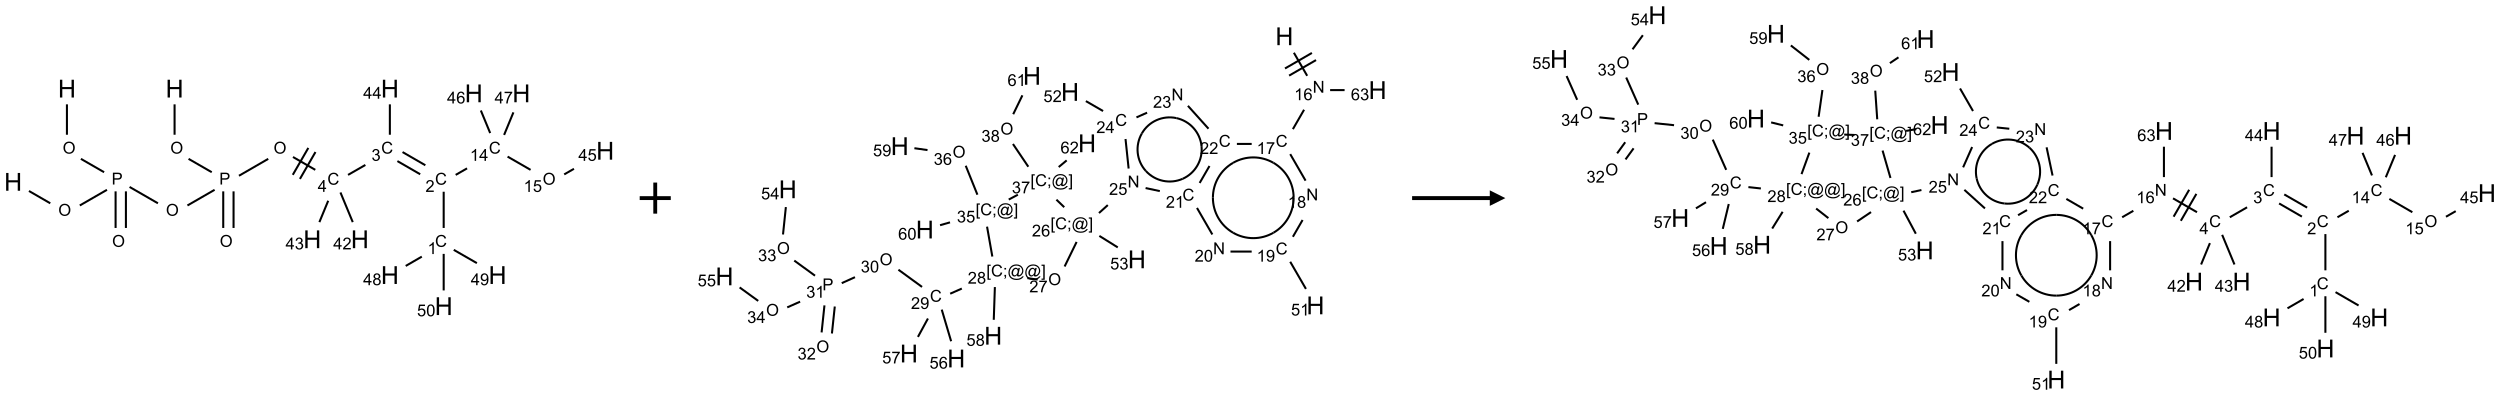 <?xml version="1.0" encoding="UTF-8"?>
<svg xmlns="http://www.w3.org/2000/svg" xmlns:xlink="http://www.w3.org/1999/xlink" width="1609" height="255" viewBox="0 0 1609 255">
<defs>
<g>
<g id="glyph-0-0">
<path d="M 2 0 L 2 -10 L 10 -10 L 10 0 Z M 2.25 -0.25 L 9.75 -0.25 L 9.75 -9.75 L 2.25 -9.75 Z M 2.25 -0.25 "/>
</g>
<g id="glyph-0-1">
<path d="M 1.281 0 L 1.281 -11.453 L 2.797 -11.453 L 2.797 -6.75 L 8.75 -6.75 L 8.75 -11.453 L 10.266 -11.453 L 10.266 0 L 8.75 0 L 8.75 -5.398 L 2.797 -5.398 L 2.797 0 Z M 1.281 0 "/>
</g>
<g id="glyph-1-0">
<path d="M 1.332 0 L 1.332 -6.668 L 6.668 -6.668 L 6.668 0 Z M 1.5 -0.168 L 6.5 -0.168 L 6.5 -6.5 L 1.5 -6.5 Z M 1.5 -0.168 "/>
</g>
<g id="glyph-1-1">
<path d="M 0.516 -3.719 C 0.516 -4.984 0.855 -5.977 1.535 -6.695 C 2.215 -7.414 3.094 -7.77 4.172 -7.77 C 4.875 -7.77 5.512 -7.602 6.078 -7.266 C 6.645 -6.93 7.074 -6.461 7.371 -5.855 C 7.668 -5.254 7.816 -4.57 7.816 -3.809 C 7.816 -3.035 7.66 -2.34 7.348 -1.73 C 7.035 -1.117 6.594 -0.656 6.02 -0.34 C 5.449 -0.027 4.828 0.129 4.168 0.129 C 3.449 0.129 2.805 -0.043 2.238 -0.391 C 1.672 -0.738 1.246 -1.211 0.953 -1.812 C 0.66 -2.414 0.516 -3.047 0.516 -3.719 Z M 1.559 -3.703 C 1.559 -2.781 1.805 -2.059 2.301 -1.527 C 2.793 -1 3.414 -0.734 4.16 -0.734 C 4.922 -0.734 5.547 -1 6.039 -1.535 C 6.531 -2.07 6.777 -2.828 6.777 -3.812 C 6.777 -4.434 6.672 -4.977 6.461 -5.441 C 6.25 -5.902 5.945 -6.262 5.539 -6.52 C 5.133 -6.773 4.68 -6.902 4.176 -6.902 C 3.461 -6.902 2.848 -6.656 2.332 -6.164 C 1.816 -5.672 1.559 -4.852 1.559 -3.703 Z M 1.559 -3.703 "/>
</g>
<g id="glyph-1-2">
<path d="M 0.824 0 L 0.824 -7.637 L 3.703 -7.637 C 4.211 -7.637 4.598 -7.609 4.863 -7.562 C 5.238 -7.5 5.555 -7.383 5.809 -7.207 C 6.062 -7.031 6.266 -6.785 6.418 -6.469 C 6.574 -6.152 6.652 -5.805 6.652 -5.426 C 6.652 -4.777 6.445 -4.227 6.031 -3.777 C 5.617 -3.328 4.871 -3.105 3.793 -3.105 L 1.832 -3.105 L 1.832 0 Z M 1.832 -4.004 L 3.809 -4.004 C 4.461 -4.004 4.922 -4.125 5.199 -4.371 C 5.473 -4.613 5.609 -4.953 5.609 -5.395 C 5.609 -5.715 5.527 -5.988 5.367 -6.215 C 5.207 -6.441 4.992 -6.594 4.73 -6.668 C 4.559 -6.711 4.246 -6.734 3.785 -6.734 L 1.832 -6.734 Z M 1.832 -4.004 "/>
</g>
<g id="glyph-1-3">
<path d="M 6.27 -2.676 L 7.281 -2.422 C 7.07 -1.594 6.688 -0.961 6.137 -0.523 C 5.586 -0.086 4.914 0.129 4.121 0.129 C 3.297 0.129 2.629 -0.039 2.113 -0.371 C 1.598 -0.707 1.203 -1.191 0.934 -1.828 C 0.664 -2.465 0.531 -3.145 0.531 -3.875 C 0.531 -4.672 0.684 -5.363 0.988 -5.957 C 1.293 -6.547 1.723 -6.996 2.285 -7.305 C 2.844 -7.613 3.461 -7.766 4.137 -7.766 C 4.898 -7.766 5.543 -7.57 6.062 -7.184 C 6.582 -6.793 6.945 -6.246 7.152 -5.543 L 6.156 -5.309 C 5.98 -5.863 5.723 -6.266 5.387 -6.52 C 5.051 -6.773 4.625 -6.902 4.113 -6.902 C 3.527 -6.902 3.039 -6.762 2.645 -6.48 C 2.25 -6.199 1.973 -5.82 1.812 -5.348 C 1.652 -4.871 1.574 -4.383 1.574 -3.879 C 1.574 -3.23 1.668 -2.664 1.855 -2.18 C 2.047 -1.695 2.34 -1.332 2.738 -1.094 C 3.137 -0.855 3.57 -0.734 4.035 -0.734 C 4.602 -0.734 5.082 -0.898 5.473 -1.223 C 5.867 -1.551 6.133 -2.035 6.27 -2.676 Z M 6.27 -2.676 "/>
</g>
<g id="glyph-1-4">
<path d="M 3.449 0 L 3.449 -1.828 L 0.137 -1.828 L 0.137 -2.688 L 3.621 -7.637 L 4.387 -7.637 L 4.387 -2.688 L 5.418 -2.688 L 5.418 -1.828 L 4.387 -1.828 L 4.387 0 Z M 3.449 -2.688 L 3.449 -6.129 L 1.059 -2.688 Z M 3.449 -2.688 "/>
</g>
<g id="glyph-1-5">
<path d="M 0.449 -2.016 L 1.387 -2.141 C 1.492 -1.609 1.676 -1.227 1.934 -0.992 C 2.191 -0.758 2.508 -0.641 2.879 -0.641 C 3.32 -0.641 3.695 -0.793 3.996 -1.098 C 4.301 -1.402 4.453 -1.781 4.453 -2.234 C 4.453 -2.664 4.312 -3.02 4.031 -3.301 C 3.75 -3.578 3.391 -3.719 2.957 -3.719 C 2.781 -3.719 2.562 -3.684 2.297 -3.613 L 2.402 -4.438 C 2.465 -4.43 2.516 -4.426 2.551 -4.426 C 2.949 -4.426 3.312 -4.531 3.629 -4.738 C 3.949 -4.949 4.109 -5.27 4.109 -5.703 C 4.109 -6.047 3.992 -6.332 3.762 -6.559 C 3.527 -6.785 3.227 -6.895 2.859 -6.895 C 2.496 -6.895 2.191 -6.781 1.949 -6.551 C 1.707 -6.324 1.547 -5.98 1.48 -5.52 L 0.543 -5.688 C 0.656 -6.316 0.918 -6.805 1.324 -7.148 C 1.73 -7.492 2.234 -7.668 2.84 -7.668 C 3.254 -7.668 3.641 -7.578 3.988 -7.398 C 4.34 -7.219 4.609 -6.977 4.793 -6.668 C 4.98 -6.359 5.074 -6.031 5.074 -5.684 C 5.074 -5.352 4.984 -5.051 4.809 -4.781 C 4.629 -4.512 4.367 -4.297 4.02 -4.137 C 4.473 -4.031 4.824 -3.816 5.074 -3.488 C 5.324 -3.16 5.449 -2.75 5.449 -2.254 C 5.449 -1.59 5.203 -1.023 4.719 -0.559 C 4.234 -0.098 3.617 0.137 2.875 0.137 C 2.203 0.137 1.648 -0.062 1.207 -0.465 C 0.762 -0.863 0.512 -1.379 0.449 -2.016 Z M 0.449 -2.016 "/>
</g>
<g id="glyph-1-6">
<path d="M 5.371 -0.902 L 5.371 0 L 0.324 0 C 0.316 -0.227 0.352 -0.441 0.434 -0.652 C 0.562 -0.996 0.766 -1.332 1.051 -1.668 C 1.332 -2 1.742 -2.387 2.277 -2.824 C 3.105 -3.504 3.668 -4.043 3.957 -4.441 C 4.25 -4.84 4.395 -5.215 4.395 -5.566 C 4.395 -5.938 4.262 -6.254 3.996 -6.508 C 3.73 -6.762 3.387 -6.891 2.957 -6.891 C 2.508 -6.891 2.145 -6.754 1.875 -6.484 C 1.605 -6.215 1.469 -5.84 1.465 -5.359 L 0.5 -5.457 C 0.566 -6.176 0.812 -6.727 1.246 -7.102 C 1.676 -7.477 2.254 -7.668 2.98 -7.668 C 3.711 -7.668 4.293 -7.465 4.719 -7.059 C 5.145 -6.652 5.359 -6.148 5.359 -5.547 C 5.359 -5.242 5.297 -4.941 5.172 -4.645 C 5.047 -4.352 4.84 -4.039 4.551 -3.715 C 4.262 -3.387 3.777 -2.938 3.105 -2.371 C 2.543 -1.898 2.18 -1.578 2.02 -1.41 C 1.859 -1.242 1.73 -1.07 1.625 -0.902 Z M 5.371 -0.902 "/>
</g>
<g id="glyph-1-7">
<path d="M 3.973 0 L 3.035 0 L 3.035 -5.973 C 2.809 -5.758 2.516 -5.543 2.148 -5.328 C 1.781 -5.113 1.453 -4.953 1.16 -4.844 L 1.16 -5.75 C 1.684 -5.996 2.145 -6.297 2.535 -6.645 C 2.93 -6.996 3.207 -7.336 3.371 -7.668 L 3.973 -7.668 Z M 3.973 0 "/>
</g>
<g id="glyph-1-8">
<path d="M 1.887 -4.141 C 1.496 -4.281 1.207 -4.484 1.02 -4.75 C 0.832 -5.016 0.738 -5.328 0.738 -5.699 C 0.738 -6.254 0.938 -6.719 1.34 -7.098 C 1.738 -7.477 2.27 -7.668 2.934 -7.668 C 3.598 -7.668 4.137 -7.473 4.543 -7.086 C 4.949 -6.699 5.152 -6.227 5.152 -5.672 C 5.152 -5.316 5.059 -5.008 4.871 -4.746 C 4.688 -4.484 4.406 -4.281 4.027 -4.141 C 4.496 -3.988 4.852 -3.742 5.098 -3.402 C 5.34 -3.062 5.465 -2.656 5.465 -2.184 C 5.465 -1.531 5.234 -0.98 4.77 -0.535 C 4.309 -0.09 3.703 0.129 2.949 0.129 C 2.195 0.129 1.586 -0.094 1.125 -0.539 C 0.664 -0.984 0.434 -1.543 0.434 -2.207 C 0.434 -2.703 0.559 -3.121 0.809 -3.457 C 1.062 -3.793 1.422 -4.02 1.887 -4.141 Z M 1.699 -5.73 C 1.699 -5.367 1.812 -5.074 2.047 -4.844 C 2.281 -4.613 2.582 -4.5 2.953 -4.5 C 3.312 -4.5 3.609 -4.613 3.84 -4.84 C 4.07 -5.066 4.188 -5.348 4.188 -5.676 C 4.188 -6.02 4.07 -6.309 3.832 -6.543 C 3.594 -6.777 3.297 -6.895 2.941 -6.895 C 2.586 -6.895 2.289 -6.781 2.051 -6.551 C 1.816 -6.324 1.699 -6.047 1.699 -5.73 Z M 1.395 -2.203 C 1.395 -1.938 1.461 -1.676 1.586 -1.426 C 1.711 -1.176 1.902 -0.984 2.152 -0.848 C 2.402 -0.711 2.672 -0.641 2.957 -0.641 C 3.406 -0.641 3.777 -0.785 4.066 -1.074 C 4.359 -1.363 4.504 -1.727 4.504 -2.172 C 4.504 -2.625 4.355 -2.996 4.055 -3.293 C 3.754 -3.586 3.379 -3.734 2.926 -3.734 C 2.484 -3.734 2.121 -3.59 1.832 -3.297 C 1.543 -3.004 1.395 -2.641 1.395 -2.203 Z M 1.395 -2.203 "/>
</g>
<g id="glyph-1-9">
<path d="M 0.582 -1.766 L 1.484 -1.848 C 1.562 -1.426 1.707 -1.117 1.922 -0.926 C 2.137 -0.734 2.414 -0.641 2.75 -0.641 C 3.039 -0.641 3.289 -0.707 3.508 -0.84 C 3.727 -0.973 3.902 -1.148 4.043 -1.367 C 4.18 -1.586 4.297 -1.887 4.391 -2.262 C 4.484 -2.637 4.531 -3.016 4.531 -3.406 C 4.531 -3.449 4.531 -3.512 4.527 -3.594 C 4.34 -3.297 4.082 -3.055 3.758 -2.867 C 3.434 -2.68 3.082 -2.59 2.703 -2.59 C 2.07 -2.59 1.535 -2.816 1.098 -3.277 C 0.66 -3.734 0.441 -4.34 0.441 -5.09 C 0.441 -5.863 0.672 -6.484 1.129 -6.957 C 1.586 -7.43 2.156 -7.668 2.844 -7.668 C 3.34 -7.668 3.793 -7.531 4.207 -7.266 C 4.617 -7 4.93 -6.617 5.145 -6.121 C 5.355 -5.629 5.465 -4.91 5.465 -3.973 C 5.465 -2.996 5.359 -2.223 5.145 -1.645 C 4.934 -1.066 4.617 -0.625 4.199 -0.324 C 3.781 -0.02 3.293 0.129 2.73 0.129 C 2.133 0.129 1.645 -0.035 1.266 -0.367 C 0.887 -0.699 0.66 -1.164 0.582 -1.766 Z M 4.422 -5.137 C 4.422 -5.676 4.277 -6.102 3.992 -6.418 C 3.707 -6.734 3.359 -6.891 2.957 -6.891 C 2.543 -6.891 2.18 -6.719 1.871 -6.379 C 1.562 -6.039 1.406 -5.598 1.406 -5.059 C 1.406 -4.57 1.555 -4.176 1.848 -3.871 C 2.141 -3.566 2.5 -3.418 2.934 -3.418 C 3.367 -3.418 3.723 -3.57 4.004 -3.871 C 4.281 -4.176 4.422 -4.598 4.422 -5.137 Z M 4.422 -5.137 "/>
</g>
<g id="glyph-1-10">
<path d="M 0.441 -2 L 1.426 -2.082 C 1.5 -1.605 1.668 -1.242 1.934 -1.004 C 2.199 -0.762 2.52 -0.641 2.895 -0.641 C 3.348 -0.641 3.73 -0.812 4.043 -1.152 C 4.355 -1.492 4.512 -1.941 4.512 -2.504 C 4.512 -3.039 4.359 -3.461 4.059 -3.77 C 3.758 -4.078 3.367 -4.234 2.879 -4.234 C 2.578 -4.234 2.305 -4.164 2.062 -4.027 C 1.82 -3.891 1.629 -3.715 1.488 -3.496 L 0.609 -3.609 L 1.348 -7.531 L 5.145 -7.531 L 5.145 -6.637 L 2.098 -6.637 L 1.688 -4.582 C 2.145 -4.902 2.625 -5.062 3.129 -5.062 C 3.797 -5.062 4.359 -4.832 4.816 -4.371 C 5.277 -3.91 5.504 -3.312 5.504 -2.59 C 5.504 -1.898 5.305 -1.301 4.902 -0.797 C 4.41 -0.18 3.742 0.129 2.895 0.129 C 2.199 0.129 1.633 -0.062 1.195 -0.453 C 0.758 -0.844 0.504 -1.359 0.441 -2 Z M 0.441 -2 "/>
</g>
<g id="glyph-1-11">
<path d="M 0.441 -3.766 C 0.441 -4.668 0.535 -5.395 0.723 -5.945 C 0.906 -6.496 1.184 -6.922 1.551 -7.219 C 1.918 -7.516 2.375 -7.668 2.934 -7.668 C 3.344 -7.668 3.703 -7.586 4.012 -7.418 C 4.32 -7.254 4.574 -7.016 4.777 -6.707 C 4.977 -6.395 5.137 -6.016 5.25 -5.57 C 5.363 -5.125 5.422 -4.523 5.422 -3.766 C 5.422 -2.871 5.328 -2.148 5.145 -1.598 C 4.961 -1.047 4.688 -0.621 4.32 -0.32 C 3.953 -0.02 3.492 0.129 2.934 0.129 C 2.195 0.129 1.617 -0.133 1.199 -0.66 C 0.695 -1.297 0.441 -2.332 0.441 -3.766 Z M 1.406 -3.766 C 1.406 -2.512 1.555 -1.68 1.848 -1.262 C 2.141 -0.848 2.5 -0.641 2.934 -0.641 C 3.363 -0.641 3.727 -0.848 4.02 -1.266 C 4.312 -1.684 4.457 -2.516 4.457 -3.766 C 4.457 -5.023 4.312 -5.859 4.02 -6.27 C 3.727 -6.684 3.359 -6.891 2.922 -6.891 C 2.492 -6.891 2.148 -6.707 1.891 -6.344 C 1.566 -5.879 1.406 -5.02 1.406 -3.766 Z M 1.406 -3.766 "/>
</g>
<g id="glyph-1-12">
<path d="M 5.309 -5.766 L 4.375 -5.691 C 4.293 -6.059 4.172 -6.328 4.02 -6.496 C 3.766 -6.762 3.453 -6.895 3.082 -6.895 C 2.785 -6.895 2.523 -6.812 2.297 -6.645 C 2 -6.43 1.77 -6.117 1.598 -5.703 C 1.43 -5.289 1.34 -4.703 1.332 -3.938 C 1.559 -4.281 1.836 -4.535 2.16 -4.703 C 2.488 -4.871 2.828 -4.953 3.188 -4.953 C 3.812 -4.953 4.344 -4.723 4.785 -4.262 C 5.223 -3.801 5.441 -3.207 5.441 -2.48 C 5.441 -2 5.34 -1.555 5.133 -1.145 C 4.926 -0.73 4.641 -0.418 4.281 -0.199 C 3.922 0.02 3.512 0.129 3.051 0.129 C 2.27 0.129 1.633 -0.156 1.141 -0.73 C 0.648 -1.305 0.402 -2.254 0.402 -3.574 C 0.402 -5.051 0.672 -6.121 1.219 -6.793 C 1.695 -7.375 2.336 -7.668 3.141 -7.668 C 3.742 -7.668 4.234 -7.5 4.617 -7.16 C 5 -6.824 5.23 -6.359 5.309 -5.766 Z M 1.48 -2.473 C 1.48 -2.152 1.547 -1.844 1.684 -1.547 C 1.82 -1.25 2.016 -1.027 2.262 -0.871 C 2.508 -0.719 2.766 -0.641 3.035 -0.641 C 3.434 -0.641 3.773 -0.801 4.059 -1.121 C 4.344 -1.441 4.484 -1.875 4.484 -2.422 C 4.484 -2.949 4.344 -3.367 4.062 -3.668 C 3.781 -3.973 3.426 -4.125 3 -4.125 C 2.578 -4.125 2.219 -3.973 1.922 -3.668 C 1.625 -3.363 1.48 -2.969 1.48 -2.473 Z M 1.48 -2.473 "/>
</g>
<g id="glyph-1-13">
<path d="M 0.504 -6.637 L 0.504 -7.535 L 5.449 -7.535 L 5.449 -6.809 C 4.961 -6.289 4.48 -5.602 4.004 -4.746 C 3.527 -3.887 3.156 -3.004 2.895 -2.098 C 2.707 -1.461 2.59 -0.762 2.535 0 L 1.574 0 C 1.582 -0.602 1.703 -1.328 1.926 -2.176 C 2.152 -3.027 2.477 -3.848 2.898 -4.637 C 3.32 -5.426 3.77 -6.094 4.246 -6.637 Z M 0.504 -6.637 "/>
</g>
<g id="glyph-1-14">
<path d="M 0.812 0 L 0.812 -7.637 L 1.848 -7.637 L 5.859 -1.641 L 5.859 -7.637 L 6.828 -7.637 L 6.828 0 L 5.793 0 L 1.781 -6 L 1.781 0 Z M 0.812 0 "/>
</g>
<g id="glyph-1-15">
<path d="M 0.723 2.121 L 0.723 -7.637 L 2.793 -7.637 L 2.793 -6.859 L 1.66 -6.859 L 1.66 1.344 L 2.793 1.344 L 2.793 2.121 Z M 0.723 2.121 "/>
</g>
<g id="glyph-1-16">
<path d="M 0.949 -4.465 L 0.949 -5.531 L 2.016 -5.531 L 2.016 -4.465 Z M 0.949 0 L 0.949 -1.066 L 2.016 -1.066 L 2.016 0 C 2.016 0.391 1.945 0.711 1.809 0.949 C 1.668 1.191 1.449 1.379 1.145 1.512 L 0.887 1.109 C 1.082 1.023 1.23 0.895 1.324 0.727 C 1.418 0.559 1.469 0.316 1.48 0 Z M 0.949 0 "/>
</g>
<g id="glyph-1-17">
<path d="M 6.047 -0.848 C 5.82 -0.59 5.57 -0.379 5.289 -0.223 C 5.008 -0.062 4.73 0.016 4.449 0.016 C 4.141 0.016 3.84 -0.074 3.547 -0.254 C 3.254 -0.434 3.02 -0.715 2.836 -1.09 C 2.652 -1.465 2.562 -1.875 2.562 -2.324 C 2.562 -2.875 2.703 -3.43 2.988 -3.98 C 3.27 -4.535 3.621 -4.953 4.043 -5.23 C 4.461 -5.508 4.871 -5.645 5.266 -5.645 C 5.566 -5.645 5.855 -5.566 6.129 -5.41 C 6.402 -5.25 6.641 -5.012 6.84 -4.688 L 7.016 -5.496 L 7.949 -5.496 L 7.199 -2 C 7.094 -1.516 7.043 -1.246 7.043 -1.191 C 7.043 -1.098 7.078 -1.02 7.148 -0.949 C 7.219 -0.883 7.305 -0.848 7.406 -0.848 C 7.59 -0.848 7.832 -0.953 8.129 -1.168 C 8.527 -1.445 8.84 -1.816 9.07 -2.285 C 9.301 -2.75 9.418 -3.234 9.418 -3.73 C 9.418 -4.309 9.27 -4.852 8.973 -5.355 C 8.676 -5.859 8.23 -6.262 7.645 -6.562 C 7.055 -6.863 6.406 -7.016 5.691 -7.016 C 4.879 -7.016 4.137 -6.824 3.465 -6.445 C 2.793 -6.066 2.273 -5.52 1.902 -4.809 C 1.535 -4.098 1.348 -3.34 1.348 -2.527 C 1.348 -1.676 1.535 -0.941 1.902 -0.328 C 2.273 0.285 2.809 0.742 3.508 1.035 C 4.207 1.328 4.984 1.473 5.832 1.473 C 6.742 1.473 7.504 1.32 8.121 1.016 C 8.734 0.711 9.195 0.34 9.5 -0.098 L 10.441 -0.098 C 10.266 0.266 9.961 0.637 9.531 1.016 C 9.102 1.395 8.59 1.695 7.996 1.914 C 7.402 2.133 6.688 2.246 5.848 2.246 C 5.078 2.246 4.367 2.145 3.715 1.949 C 3.066 1.75 2.512 1.453 2.051 1.055 C 1.594 0.656 1.25 0.199 1.016 -0.316 C 0.723 -0.973 0.578 -1.684 0.578 -2.441 C 0.578 -3.289 0.75 -4.098 1.098 -4.863 C 1.523 -5.805 2.125 -6.527 2.902 -7.027 C 3.684 -7.527 4.629 -7.777 5.738 -7.777 C 6.602 -7.777 7.375 -7.602 8.059 -7.246 C 8.746 -6.895 9.285 -6.371 9.684 -5.672 C 10.02 -5.07 10.188 -4.418 10.188 -3.715 C 10.188 -2.707 9.832 -1.812 9.125 -1.031 C 8.492 -0.328 7.801 0.02 7.051 0.02 C 6.812 0.02 6.617 -0.016 6.473 -0.09 C 6.324 -0.16 6.215 -0.266 6.145 -0.402 C 6.102 -0.488 6.066 -0.637 6.047 -0.848 Z M 3.527 -2.262 C 3.527 -1.785 3.641 -1.414 3.863 -1.152 C 4.09 -0.887 4.348 -0.754 4.641 -0.754 C 4.836 -0.754 5.039 -0.812 5.254 -0.93 C 5.469 -1.047 5.676 -1.219 5.871 -1.449 C 6.066 -1.676 6.23 -1.969 6.355 -2.32 C 6.48 -2.672 6.543 -3.027 6.543 -3.379 C 6.543 -3.852 6.426 -4.219 6.191 -4.48 C 5.957 -4.738 5.672 -4.871 5.332 -4.871 C 5.109 -4.871 4.902 -4.812 4.707 -4.699 C 4.512 -4.586 4.32 -4.406 4.137 -4.156 C 3.953 -3.906 3.805 -3.602 3.691 -3.246 C 3.582 -2.887 3.527 -2.559 3.527 -2.262 Z M 3.527 -2.262 "/>
</g>
<g id="glyph-1-18">
<path d="M 2.27 2.121 L 0.203 2.121 L 0.203 1.344 L 1.332 1.344 L 1.332 -6.859 L 0.203 -6.859 L 0.203 -7.637 L 2.27 -7.637 Z M 2.27 2.121 "/>
</g>
</g>
</defs>
<path fill="none" stroke-width="0.033" stroke-linecap="butt" stroke-linejoin="miter" stroke="rgb(0%, 0%, 0%)" stroke-opacity="1" stroke-miterlimit="10" d="M 0.866 0.253 L 0.866 0.742 " transform="matrix(40, 0, 0, 40, 8.436, 57.039)"/>
<path fill="none" stroke-width="0.033" stroke-linecap="butt" stroke-linejoin="miter" stroke="rgb(0%, 0%, 0%)" stroke-opacity="1" stroke-miterlimit="10" d="M 1.091 1.13 L 1.464 1.345 " transform="matrix(40, 0, 0, 40, 8.436, 57.039)"/>
<path fill="none" stroke-width="0.033" stroke-linecap="butt" stroke-linejoin="miter" stroke="rgb(0%, 0%, 0%)" stroke-opacity="1" stroke-miterlimit="10" d="M 1.649 1.653 L 1.649 2.242 " transform="matrix(40, 0, 0, 40, 8.436, 57.039)"/>
<path fill="none" stroke-width="0.033" stroke-linecap="butt" stroke-linejoin="miter" stroke="rgb(0%, 0%, 0%)" stroke-opacity="1" stroke-miterlimit="10" d="M 1.815 1.653 L 1.815 2.242 " transform="matrix(40, 0, 0, 40, 8.436, 57.039)"/>
<path fill="none" stroke-width="0.033" stroke-linecap="butt" stroke-linejoin="miter" stroke="rgb(0%, 0%, 0%)" stroke-opacity="1" stroke-miterlimit="10" d="M 1.51 1.628 L 1.073 1.88 " transform="matrix(40, 0, 0, 40, 8.436, 57.039)"/>
<path fill="none" stroke-width="0.033" stroke-linecap="butt" stroke-linejoin="miter" stroke="rgb(0%, 0%, 0%)" stroke-opacity="1" stroke-miterlimit="10" d="M 0.598 1.845 L 0.255 1.647 " transform="matrix(40, 0, 0, 40, 8.436, 57.039)"/>
<path fill="none" stroke-width="0.033" stroke-linecap="butt" stroke-linejoin="miter" stroke="rgb(0%, 0%, 0%)" stroke-opacity="1" stroke-miterlimit="10" d="M 1.874 1.582 L 2.33 1.845 " transform="matrix(40, 0, 0, 40, 8.436, 57.039)"/>
<path fill="none" stroke-width="0.033" stroke-linecap="butt" stroke-linejoin="miter" stroke="rgb(0%, 0%, 0%)" stroke-opacity="1" stroke-miterlimit="10" d="M 2.805 1.88 L 3.242 1.628 " transform="matrix(40, 0, 0, 40, 8.436, 57.039)"/>
<path fill="none" stroke-width="0.033" stroke-linecap="butt" stroke-linejoin="miter" stroke="rgb(0%, 0%, 0%)" stroke-opacity="1" stroke-miterlimit="10" d="M 3.381 1.653 L 3.381 2.242 " transform="matrix(40, 0, 0, 40, 8.436, 57.039)"/>
<path fill="none" stroke-width="0.033" stroke-linecap="butt" stroke-linejoin="miter" stroke="rgb(0%, 0%, 0%)" stroke-opacity="1" stroke-miterlimit="10" d="M 3.547 1.653 L 3.547 2.242 " transform="matrix(40, 0, 0, 40, 8.436, 57.039)"/>
<path fill="none" stroke-width="0.033" stroke-linecap="butt" stroke-linejoin="miter" stroke="rgb(0%, 0%, 0%)" stroke-opacity="1" stroke-miterlimit="10" d="M 3.196 1.345 L 2.823 1.13 " transform="matrix(40, 0, 0, 40, 8.436, 57.039)"/>
<path fill="none" stroke-width="0.033" stroke-linecap="butt" stroke-linejoin="miter" stroke="rgb(0%, 0%, 0%)" stroke-opacity="1" stroke-miterlimit="10" d="M 2.598 0.742 L 2.598 0.253 " transform="matrix(40, 0, 0, 40, 8.436, 57.039)"/>
<path fill="none" stroke-width="0.033" stroke-linecap="butt" stroke-linejoin="miter" stroke="rgb(0%, 0%, 0%)" stroke-opacity="1" stroke-miterlimit="10" d="M 3.634 1.402 L 4.105 1.13 " transform="matrix(40, 0, 0, 40, 8.436, 57.039)"/>
<path fill="none" stroke-width="0.033" stroke-linecap="butt" stroke-linejoin="miter" stroke="rgb(0%, 0%, 0%)" stroke-opacity="1" stroke-miterlimit="10" d="M 4.503 1.1 L 4.862 1.307 " transform="matrix(40, 0, 0, 40, 8.436, 57.039)"/>
<path fill="none" stroke-width="0.033" stroke-linecap="butt" stroke-linejoin="miter" stroke="rgb(0%, 0%, 0%)" stroke-opacity="1" stroke-miterlimit="10" d="M 4.615 1.453 L 4.865 1.02 " transform="matrix(40, 0, 0, 40, 8.436, 57.039)"/>
<path fill="none" stroke-width="0.033" stroke-linecap="butt" stroke-linejoin="miter" stroke="rgb(0%, 0%, 0%)" stroke-opacity="1" stroke-miterlimit="10" d="M 4.5 1.387 L 4.75 0.954 " transform="matrix(40, 0, 0, 40, 8.436, 57.039)"/>
<path fill="none" stroke-width="0.033" stroke-linecap="butt" stroke-linejoin="miter" stroke="rgb(0%, 0%, 0%)" stroke-opacity="1" stroke-miterlimit="10" d="M 5.389 1.388 L 5.668 1.228 " transform="matrix(40, 0, 0, 40, 8.436, 57.039)"/>
<path fill="none" stroke-width="0.033" stroke-linecap="butt" stroke-linejoin="miter" stroke="rgb(0%, 0%, 0%)" stroke-opacity="1" stroke-miterlimit="10" d="M 6.183 1.166 L 6.55 1.378 " transform="matrix(40, 0, 0, 40, 8.436, 57.039)"/>
<path fill="none" stroke-width="0.033" stroke-linecap="butt" stroke-linejoin="miter" stroke="rgb(0%, 0%, 0%)" stroke-opacity="1" stroke-miterlimit="10" d="M 6.266 1.021 L 6.633 1.233 " transform="matrix(40, 0, 0, 40, 8.436, 57.039)"/>
<path fill="none" stroke-width="0.033" stroke-linecap="butt" stroke-linejoin="miter" stroke="rgb(0%, 0%, 0%)" stroke-opacity="1" stroke-miterlimit="10" d="M 6.928 1.659 L 6.928 2.242 " transform="matrix(40, 0, 0, 40, 8.436, 57.039)"/>
<path fill="none" stroke-width="0.033" stroke-linecap="butt" stroke-linejoin="miter" stroke="rgb(0%, 0%, 0%)" stroke-opacity="1" stroke-miterlimit="10" d="M 6.576 2.703 L 6.317 2.853 " transform="matrix(40, 0, 0, 40, 8.436, 57.039)"/>
<path fill="none" stroke-width="0.033" stroke-linecap="butt" stroke-linejoin="miter" stroke="rgb(0%, 0%, 0%)" stroke-opacity="1" stroke-miterlimit="10" d="M 7.09 2.594 L 7.462 2.808 " transform="matrix(40, 0, 0, 40, 8.436, 57.039)"/>
<path fill="none" stroke-width="0.033" stroke-linecap="butt" stroke-linejoin="miter" stroke="rgb(0%, 0%, 0%)" stroke-opacity="1" stroke-miterlimit="10" d="M 6.928 2.659 L 6.928 3.247 " transform="matrix(40, 0, 0, 40, 8.436, 57.039)"/>
<path fill="none" stroke-width="0.033" stroke-linecap="butt" stroke-linejoin="miter" stroke="rgb(0%, 0%, 0%)" stroke-opacity="1" stroke-miterlimit="10" d="M 7.121 1.388 L 7.304 1.283 " transform="matrix(40, 0, 0, 40, 8.436, 57.039)"/>
<path fill="none" stroke-width="0.033" stroke-linecap="butt" stroke-linejoin="miter" stroke="rgb(0%, 0%, 0%)" stroke-opacity="1" stroke-miterlimit="10" d="M 7.956 1.094 L 8.326 1.307 " transform="matrix(40, 0, 0, 40, 8.436, 57.039)"/>
<path fill="none" stroke-width="0.033" stroke-linecap="butt" stroke-linejoin="miter" stroke="rgb(0%, 0%, 0%)" stroke-opacity="1" stroke-miterlimit="10" d="M 8.867 1.38 L 9.024 1.29 " transform="matrix(40, 0, 0, 40, 8.436, 57.039)"/>
<path fill="none" stroke-width="0.033" stroke-linecap="butt" stroke-linejoin="miter" stroke="rgb(0%, 0%, 0%)" stroke-opacity="1" stroke-miterlimit="10" d="M 7.676 0.715 L 7.526 0.352 " transform="matrix(40, 0, 0, 40, 8.436, 57.039)"/>
<path fill="none" stroke-width="0.033" stroke-linecap="butt" stroke-linejoin="miter" stroke="rgb(0%, 0%, 0%)" stroke-opacity="1" stroke-miterlimit="10" d="M 7.9 0.745 L 8.05 0.382 " transform="matrix(40, 0, 0, 40, 8.436, 57.039)"/>
<path fill="none" stroke-width="0.033" stroke-linecap="butt" stroke-linejoin="miter" stroke="rgb(0%, 0%, 0%)" stroke-opacity="1" stroke-miterlimit="10" d="M 6.062 0.742 L 6.062 0.253 " transform="matrix(40, 0, 0, 40, 8.436, 57.039)"/>
<path fill="none" stroke-width="0.033" stroke-linecap="butt" stroke-linejoin="miter" stroke="rgb(0%, 0%, 0%)" stroke-opacity="1" stroke-miterlimit="10" d="M 5.267 1.671 L 5.465 2.148 " transform="matrix(40, 0, 0, 40, 8.436, 57.039)"/>
<path fill="none" stroke-width="0.033" stroke-linecap="butt" stroke-linejoin="miter" stroke="rgb(0%, 0%, 0%)" stroke-opacity="1" stroke-miterlimit="10" d="M 5.07 1.804 L 4.928 2.148 " transform="matrix(40, 0, 0, 40, 8.436, 57.039)"/>
<g fill="rgb(0%, 0%, 0%)" fill-opacity="1">
<use xlink:href="#glyph-0-1" x="37.305" y="62.766"/>
</g>
<g fill="rgb(0%, 0%, 0%)" fill-opacity="1">
<use xlink:href="#glyph-1-1" x="40.324" y="98.887"/>
</g>
<g fill="rgb(0%, 0%, 0%)" fill-opacity="1">
<use xlink:href="#glyph-1-2" x="71.832" y="118.75"/>
</g>
<g fill="rgb(0%, 0%, 0%)" fill-opacity="1">
<use xlink:href="#glyph-1-1" x="72.141" y="158.887"/>
</g>
<g fill="rgb(0%, 0%, 0%)" fill-opacity="1">
<use xlink:href="#glyph-1-1" x="37.5" y="138.887"/>
</g>
<g fill="rgb(0%, 0%, 0%)" fill-opacity="1">
<use xlink:href="#glyph-0-1" x="2.664" y="122.766"/>
</g>
<g fill="rgb(0%, 0%, 0%)" fill-opacity="1">
<use xlink:href="#glyph-1-1" x="106.781" y="138.887"/>
</g>
<g fill="rgb(0%, 0%, 0%)" fill-opacity="1">
<use xlink:href="#glyph-1-2" x="141.113" y="118.75"/>
</g>
<g fill="rgb(0%, 0%, 0%)" fill-opacity="1">
<use xlink:href="#glyph-1-1" x="141.422" y="158.887"/>
</g>
<g fill="rgb(0%, 0%, 0%)" fill-opacity="1">
<use xlink:href="#glyph-1-1" x="109.605" y="98.887"/>
</g>
<g fill="rgb(0%, 0%, 0%)" fill-opacity="1">
<use xlink:href="#glyph-0-1" x="106.586" y="62.766"/>
</g>
<g fill="rgb(0%, 0%, 0%)" fill-opacity="1">
<use xlink:href="#glyph-1-1" x="176.062" y="98.887"/>
</g>
<g fill="rgb(0%, 0%, 0%)" fill-opacity="1">
<use xlink:href="#glyph-1-3" x="210.688" y="118.883"/>
</g>
<g fill="rgb(0%, 0%, 0%)" fill-opacity="1">
<use xlink:href="#glyph-1-4" x="204.469" y="123.488"/>
</g>
<g fill="rgb(0%, 0%, 0%)" fill-opacity="1">
<use xlink:href="#glyph-1-3" x="245.328" y="98.883"/>
</g>
<g fill="rgb(0%, 0%, 0%)" fill-opacity="1">
<use xlink:href="#glyph-1-5" x="239.078" y="103.52"/>
</g>
<g fill="rgb(0%, 0%, 0%)" fill-opacity="1">
<use xlink:href="#glyph-1-3" x="279.973" y="118.883"/>
</g>
<g fill="rgb(0%, 0%, 0%)" fill-opacity="1">
<use xlink:href="#glyph-1-6" x="273.801" y="123.52"/>
</g>
<g fill="rgb(0%, 0%, 0%)" fill-opacity="1">
<use xlink:href="#glyph-1-3" x="279.973" y="158.883"/>
</g>
<g fill="rgb(0%, 0%, 0%)" fill-opacity="1">
<use xlink:href="#glyph-1-7" x="275.191" y="163.52"/>
</g>
<g fill="rgb(0%, 0%, 0%)" fill-opacity="1">
<use xlink:href="#glyph-0-1" x="245.148" y="182.766"/>
</g>
<g fill="rgb(0%, 0%, 0%)" fill-opacity="1">
<use xlink:href="#glyph-1-4" x="233.699" y="183.559"/>
<use xlink:href="#glyph-1-8" x="239.632" y="183.559"/>
</g>
<g fill="rgb(0%, 0%, 0%)" fill-opacity="1">
<use xlink:href="#glyph-0-1" x="314.434" y="182.766"/>
</g>
<g fill="rgb(0%, 0%, 0%)" fill-opacity="1">
<use xlink:href="#glyph-1-4" x="302.984" y="183.559"/>
<use xlink:href="#glyph-1-9" x="308.917" y="183.559"/>
</g>
<g fill="rgb(0%, 0%, 0%)" fill-opacity="1">
<use xlink:href="#glyph-0-1" x="279.793" y="202.766"/>
</g>
<g fill="rgb(0%, 0%, 0%)" fill-opacity="1">
<use xlink:href="#glyph-1-10" x="268.383" y="203.559"/>
<use xlink:href="#glyph-1-11" x="274.315" y="203.559"/>
</g>
<g fill="rgb(0%, 0%, 0%)" fill-opacity="1">
<use xlink:href="#glyph-1-3" x="314.613" y="98.883"/>
</g>
<g fill="rgb(0%, 0%, 0%)" fill-opacity="1">
<use xlink:href="#glyph-1-7" x="302.457" y="103.52"/>
<use xlink:href="#glyph-1-4" x="308.389" y="103.52"/>
</g>
<g fill="rgb(0%, 0%, 0%)" fill-opacity="1">
<use xlink:href="#glyph-1-1" x="349.27" y="118.887"/>
</g>
<g fill="rgb(0%, 0%, 0%)" fill-opacity="1">
<use xlink:href="#glyph-1-7" x="337.012" y="123.52"/>
<use xlink:href="#glyph-1-10" x="342.944" y="123.52"/>
</g>
<g fill="rgb(0%, 0%, 0%)" fill-opacity="1">
<use xlink:href="#glyph-0-1" x="383.715" y="102.766"/>
</g>
<g fill="rgb(0%, 0%, 0%)" fill-opacity="1">
<use xlink:href="#glyph-1-4" x="372.223" y="103.527"/>
<use xlink:href="#glyph-1-10" x="378.155" y="103.527"/>
</g>
<g fill="rgb(0%, 0%, 0%)" fill-opacity="1">
<use xlink:href="#glyph-0-1" x="299.125" y="65.812"/>
</g>
<g fill="rgb(0%, 0%, 0%)" fill-opacity="1">
<use xlink:href="#glyph-1-4" x="287.695" y="66.605"/>
<use xlink:href="#glyph-1-12" x="293.628" y="66.605"/>
</g>
<g fill="rgb(0%, 0%, 0%)" fill-opacity="1">
<use xlink:href="#glyph-0-1" x="329.738" y="65.812"/>
</g>
<g fill="rgb(0%, 0%, 0%)" fill-opacity="1">
<use xlink:href="#glyph-1-4" x="318.305" y="66.574"/>
<use xlink:href="#glyph-1-13" x="324.237" y="66.574"/>
</g>
<g fill="rgb(0%, 0%, 0%)" fill-opacity="1">
<use xlink:href="#glyph-0-1" x="245.148" y="62.766"/>
</g>
<g fill="rgb(0%, 0%, 0%)" fill-opacity="1">
<use xlink:href="#glyph-1-4" x="233.746" y="63.527"/>
<use xlink:href="#glyph-1-4" x="239.678" y="63.527"/>
</g>
<g fill="rgb(0%, 0%, 0%)" fill-opacity="1">
<use xlink:href="#glyph-0-1" x="225.816" y="159.723"/>
</g>
<g fill="rgb(0%, 0%, 0%)" fill-opacity="1">
<use xlink:href="#glyph-1-4" x="214.461" y="160.516"/>
<use xlink:href="#glyph-1-6" x="220.393" y="160.516"/>
</g>
<g fill="rgb(0%, 0%, 0%)" fill-opacity="1">
<use xlink:href="#glyph-0-1" x="195.203" y="159.723"/>
</g>
<g fill="rgb(0%, 0%, 0%)" fill-opacity="1">
<use xlink:href="#glyph-1-4" x="183.77" y="160.516"/>
<use xlink:href="#glyph-1-5" x="189.702" y="160.516"/>
</g>
<path fill="none" stroke-width="0.062" stroke-linecap="butt" stroke-linejoin="miter" stroke="rgb(0%, 0%, 0%)" stroke-opacity="1" stroke-miterlimit="10" d="M 0 0 L 0.5 0 M 0.25 -0.25 L 0.25 0.25 " transform="matrix(40, 0, 0, 40, 411.709, 127.5)"/>
<path fill="none" stroke-width="0.033" stroke-linecap="butt" stroke-linejoin="miter" stroke="rgb(0%, 0%, 0%)" stroke-opacity="1" stroke-miterlimit="10" d="M 9.162 0.265 L 9.376 0.636 " transform="matrix(40, 0, 0, 40, 466.264, 23.35)"/>
<path fill="none" stroke-width="0.033" stroke-linecap="butt" stroke-linejoin="miter" stroke="rgb(0%, 0%, 0%)" stroke-opacity="1" stroke-miterlimit="10" d="M 9.085 0.633 L 9.518 0.383 " transform="matrix(40, 0, 0, 40, 466.264, 23.35)"/>
<path fill="none" stroke-width="0.033" stroke-linecap="butt" stroke-linejoin="miter" stroke="rgb(0%, 0%, 0%)" stroke-opacity="1" stroke-miterlimit="10" d="M 9.019 0.518 L 9.452 0.268 " transform="matrix(40, 0, 0, 40, 466.264, 23.35)"/>
<path fill="none" stroke-width="0.033" stroke-linecap="butt" stroke-linejoin="miter" stroke="rgb(0%, 0%, 0%)" stroke-opacity="1" stroke-miterlimit="10" d="M 9.326 1.182 L 9.146 1.494 " transform="matrix(40, 0, 0, 40, 466.264, 23.35)"/>
<path fill="none" stroke-width="0.033" stroke-linecap="butt" stroke-linejoin="miter" stroke="rgb(0%, 0%, 0%)" stroke-opacity="1" stroke-miterlimit="10" d="M 9.103 1.896 L 9.35 2.323 " transform="matrix(40, 0, 0, 40, 466.264, 23.35)"/>
<path fill="none" stroke-width="0.033" stroke-linecap="butt" stroke-linejoin="miter" stroke="rgb(0%, 0%, 0%)" stroke-opacity="1" stroke-miterlimit="10" d="M 9.302 2.956 L 9.146 3.226 " transform="matrix(40, 0, 0, 40, 466.264, 23.35)"/>
<path fill="none" stroke-width="0.033" stroke-linecap="butt" stroke-linejoin="miter" stroke="rgb(0%, 0%, 0%)" stroke-opacity="1" stroke-miterlimit="10" d="M 9.103 3.628 L 9.356 4.065 " transform="matrix(40, 0, 0, 40, 466.264, 23.35)"/>
<path fill="none" stroke-width="0.033" stroke-linecap="butt" stroke-linejoin="miter" stroke="rgb(0%, 0%, 0%)" stroke-opacity="1" stroke-miterlimit="10" d="M 8.483 3.464 L 8.142 3.464 " transform="matrix(40, 0, 0, 40, 466.264, 23.35)"/>
<path fill="none" stroke-width="0.033" stroke-linecap="butt" stroke-linejoin="miter" stroke="rgb(0%, 0%, 0%)" stroke-opacity="1" stroke-miterlimit="10" d="M 7.85 3.189 L 7.603 2.762 " transform="matrix(40, 0, 0, 40, 466.264, 23.35)"/>
<path fill="none" stroke-width="0.033" stroke-linecap="butt" stroke-linejoin="miter" stroke="rgb(0%, 0%, 0%)" stroke-opacity="1" stroke-miterlimit="10" d="M 7.646 2.36 L 7.804 2.087 " transform="matrix(40, 0, 0, 40, 466.264, 23.35)"/>
<path fill="none" stroke-width="0.033" stroke-linecap="butt" stroke-linejoin="miter" stroke="rgb(0%, 0%, 0%)" stroke-opacity="1" stroke-miterlimit="10" d="M 8.245 1.732 L 8.483 1.732 " transform="matrix(40, 0, 0, 40, 466.264, 23.35)"/>
<path fill="none" stroke-width="0.033" stroke-linecap="butt" stroke-linejoin="miter" stroke="rgb(0%, 0%, 0%)" stroke-opacity="1" stroke-miterlimit="10" d="M 7.788 1.487 L 7.457 1.119 " transform="matrix(40, 0, 0, 40, 466.264, 23.35)"/>
<path fill="none" stroke-width="0.033" stroke-linecap="butt" stroke-linejoin="miter" stroke="rgb(0%, 0%, 0%)" stroke-opacity="1" stroke-miterlimit="10" d="M 6.8 1.229 L 6.629 1.305 " transform="matrix(40, 0, 0, 40, 466.264, 23.35)"/>
<path fill="none" stroke-width="0.033" stroke-linecap="butt" stroke-linejoin="miter" stroke="rgb(0%, 0%, 0%)" stroke-opacity="1" stroke-miterlimit="10" d="M 6.092 1.203 L 5.815 1.043 " transform="matrix(40, 0, 0, 40, 466.264, 23.35)"/>
<path fill="none" stroke-width="0.033" stroke-linecap="butt" stroke-linejoin="miter" stroke="rgb(0%, 0%, 0%)" stroke-opacity="1" stroke-miterlimit="10" d="M 6.453 1.653 L 6.503 2.128 " transform="matrix(40, 0, 0, 40, 466.264, 23.35)"/>
<path fill="none" stroke-width="0.033" stroke-linecap="butt" stroke-linejoin="miter" stroke="rgb(0%, 0%, 0%)" stroke-opacity="1" stroke-miterlimit="10" d="M 6.776 2.442 L 7.005 2.491 " transform="matrix(40, 0, 0, 40, 466.264, 23.35)"/>
<path fill="none" stroke-width="0.033" stroke-linecap="butt" stroke-linejoin="miter" stroke="rgb(0%, 0%, 0%)" stroke-opacity="1" stroke-miterlimit="10" d="M 6.168 2.716 L 6.026 2.844 " transform="matrix(40, 0, 0, 40, 466.264, 23.35)"/>
<path fill="none" stroke-width="0.033" stroke-linecap="butt" stroke-linejoin="miter" stroke="rgb(0%, 0%, 0%)" stroke-opacity="1" stroke-miterlimit="10" d="M 6.032 3.212 L 6.328 3.397 " transform="matrix(40, 0, 0, 40, 466.264, 23.35)"/>
<path fill="none" stroke-width="0.033" stroke-linecap="butt" stroke-linejoin="miter" stroke="rgb(0%, 0%, 0%)" stroke-opacity="1" stroke-miterlimit="10" d="M 5.666 3.309 L 5.473 3.704 " transform="matrix(40, 0, 0, 40, 466.264, 23.35)"/>
<path fill="none" stroke-width="0.033" stroke-linecap="butt" stroke-linejoin="miter" stroke="rgb(0%, 0%, 0%)" stroke-opacity="1" stroke-miterlimit="10" d="M 5.039 3.915 L 4.874 3.891 " transform="matrix(40, 0, 0, 40, 466.264, 23.35)"/>
<path fill="none" stroke-width="0.033" stroke-linecap="butt" stroke-linejoin="miter" stroke="rgb(0%, 0%, 0%)" stroke-opacity="1" stroke-miterlimit="10" d="M 3.819 4.059 L 3.632 4.142 " transform="matrix(40, 0, 0, 40, 466.264, 23.35)"/>
<path fill="none" stroke-width="0.033" stroke-linecap="butt" stroke-linejoin="miter" stroke="rgb(0%, 0%, 0%)" stroke-opacity="1" stroke-miterlimit="10" d="M 3.179 4.033 L 2.799 3.756 " transform="matrix(40, 0, 0, 40, 466.264, 23.35)"/>
<path fill="none" stroke-width="0.033" stroke-linecap="butt" stroke-linejoin="miter" stroke="rgb(0%, 0%, 0%)" stroke-opacity="1" stroke-miterlimit="10" d="M 2.1 3.876 L 1.887 3.972 " transform="matrix(40, 0, 0, 40, 466.264, 23.35)"/>
<path fill="none" stroke-width="0.033" stroke-linecap="butt" stroke-linejoin="miter" stroke="rgb(0%, 0%, 0%)" stroke-opacity="1" stroke-miterlimit="10" d="M 1.609 4.33 L 1.563 4.765 " transform="matrix(40, 0, 0, 40, 466.264, 23.35)"/>
<path fill="none" stroke-width="0.033" stroke-linecap="butt" stroke-linejoin="miter" stroke="rgb(0%, 0%, 0%)" stroke-opacity="1" stroke-miterlimit="10" d="M 1.775 4.348 L 1.729 4.782 " transform="matrix(40, 0, 0, 40, 466.264, 23.35)"/>
<path fill="none" stroke-width="0.033" stroke-linecap="butt" stroke-linejoin="miter" stroke="rgb(0%, 0%, 0%)" stroke-opacity="1" stroke-miterlimit="10" d="M 1.457 3.852 L 1.123 3.609 " transform="matrix(40, 0, 0, 40, 466.264, 23.35)"/>
<path fill="none" stroke-width="0.033" stroke-linecap="butt" stroke-linejoin="miter" stroke="rgb(0%, 0%, 0%)" stroke-opacity="1" stroke-miterlimit="10" d="M 0.942 3.189 L 0.988 2.748 " transform="matrix(40, 0, 0, 40, 466.264, 23.35)"/>
<path fill="none" stroke-width="0.033" stroke-linecap="butt" stroke-linejoin="miter" stroke="rgb(0%, 0%, 0%)" stroke-opacity="1" stroke-miterlimit="10" d="M 1.217 4.27 L 1.01 4.362 " transform="matrix(40, 0, 0, 40, 466.264, 23.35)"/>
<path fill="none" stroke-width="0.033" stroke-linecap="butt" stroke-linejoin="miter" stroke="rgb(0%, 0%, 0%)" stroke-opacity="1" stroke-miterlimit="10" d="M 0.543 4.258 L 0.244 4.041 " transform="matrix(40, 0, 0, 40, 466.264, 23.35)"/>
<path fill="none" stroke-width="0.033" stroke-linecap="butt" stroke-linejoin="miter" stroke="rgb(0%, 0%, 0%)" stroke-opacity="1" stroke-miterlimit="10" d="M 3.496 4.398 L 3.647 4.907 " transform="matrix(40, 0, 0, 40, 466.264, 23.35)"/>
<path fill="none" stroke-width="0.033" stroke-linecap="butt" stroke-linejoin="miter" stroke="rgb(0%, 0%, 0%)" stroke-opacity="1" stroke-miterlimit="10" d="M 3.274 4.541 L 3.113 4.837 " transform="matrix(40, 0, 0, 40, 466.264, 23.35)"/>
<path fill="none" stroke-width="0.033" stroke-linecap="butt" stroke-linejoin="miter" stroke="rgb(0%, 0%, 0%)" stroke-opacity="1" stroke-miterlimit="10" d="M 4.351 4.035 L 4.333 4.562 " transform="matrix(40, 0, 0, 40, 466.264, 23.35)"/>
<path fill="none" stroke-width="0.033" stroke-linecap="butt" stroke-linejoin="miter" stroke="rgb(0%, 0%, 0%)" stroke-opacity="1" stroke-miterlimit="10" d="M 4.31 3.544 L 4.225 3.063 " transform="matrix(40, 0, 0, 40, 466.264, 23.35)"/>
<path fill="none" stroke-width="0.033" stroke-linecap="butt" stroke-linejoin="miter" stroke="rgb(0%, 0%, 0%)" stroke-opacity="1" stroke-miterlimit="10" d="M 4.07 2.549 L 3.882 2.083 " transform="matrix(40, 0, 0, 40, 466.264, 23.35)"/>
<path fill="none" stroke-width="0.033" stroke-linecap="butt" stroke-linejoin="miter" stroke="rgb(0%, 0%, 0%)" stroke-opacity="1" stroke-miterlimit="10" d="M 3.267 1.831 L 3.056 1.801 " transform="matrix(40, 0, 0, 40, 466.264, 23.35)"/>
<path fill="none" stroke-width="0.033" stroke-linecap="butt" stroke-linejoin="miter" stroke="rgb(0%, 0%, 0%)" stroke-opacity="1" stroke-miterlimit="10" d="M 3.629 2.994 L 3.469 3.04 " transform="matrix(40, 0, 0, 40, 466.264, 23.35)"/>
<path fill="none" stroke-width="0.033" stroke-linecap="butt" stroke-linejoin="miter" stroke="rgb(0%, 0%, 0%)" stroke-opacity="1" stroke-miterlimit="10" d="M 4.574 2.627 L 4.721 2.549 " transform="matrix(40, 0, 0, 40, 466.264, 23.35)"/>
<path fill="none" stroke-width="0.033" stroke-linecap="butt" stroke-linejoin="miter" stroke="rgb(0%, 0%, 0%)" stroke-opacity="1" stroke-miterlimit="10" d="M 5.341 2.629 L 5.467 2.75 " transform="matrix(40, 0, 0, 40, 466.264, 23.35)"/>
<path fill="none" stroke-width="0.033" stroke-linecap="butt" stroke-linejoin="miter" stroke="rgb(0%, 0%, 0%)" stroke-opacity="1" stroke-miterlimit="10" d="M 4.889 2.099 L 4.642 1.733 " transform="matrix(40, 0, 0, 40, 466.264, 23.35)"/>
<path fill="none" stroke-width="0.033" stroke-linecap="butt" stroke-linejoin="miter" stroke="rgb(0%, 0%, 0%)" stroke-opacity="1" stroke-miterlimit="10" d="M 4.646 1.254 L 4.794 0.95 " transform="matrix(40, 0, 0, 40, 466.264, 23.35)"/>
<path fill="none" stroke-width="0.033" stroke-linecap="butt" stroke-linejoin="miter" stroke="rgb(0%, 0%, 0%)" stroke-opacity="1" stroke-miterlimit="10" d="M 5.378 2.104 L 5.506 1.997 " transform="matrix(40, 0, 0, 40, 466.264, 23.35)"/>
<path fill="none" stroke-width="0.033" stroke-linecap="butt" stroke-linejoin="miter" stroke="rgb(0%, 0%, 0%)" stroke-opacity="1" stroke-miterlimit="10" d="M 9.745 0.866 L 9.978 0.866 " transform="matrix(40, 0, 0, 40, 466.264, 23.35)"/>
<path fill="none" stroke-width="0.033" stroke-linecap="butt" stroke-linejoin="miter" stroke="rgb(0%, 0%, 0%)" stroke-opacity="1" stroke-miterlimit="10" d="M 8.833 2.036 C 9.034 2.152 9.158 2.366 9.158 2.598 " transform="matrix(40, 0, 0, 40, 466.264, 23.35)"/>
<path fill="none" stroke-width="0.033" stroke-linecap="butt" stroke-linejoin="miter" stroke="rgb(0%, 0%, 0%)" stroke-opacity="1" stroke-miterlimit="10" d="M 8.184 2.036 C 8.385 1.92 8.632 1.92 8.833 2.036 " transform="matrix(40, 0, 0, 40, 466.264, 23.35)"/>
<path fill="none" stroke-width="0.033" stroke-linecap="butt" stroke-linejoin="miter" stroke="rgb(0%, 0%, 0%)" stroke-opacity="1" stroke-miterlimit="10" d="M 7.859 2.598 C 7.859 2.366 7.983 2.152 8.184 2.036 " transform="matrix(40, 0, 0, 40, 466.264, 23.35)"/>
<path fill="none" stroke-width="0.033" stroke-linecap="butt" stroke-linejoin="miter" stroke="rgb(0%, 0%, 0%)" stroke-opacity="1" stroke-miterlimit="10" d="M 8.184 3.161 C 7.983 3.045 7.859 2.83 7.859 2.598 " transform="matrix(40, 0, 0, 40, 466.264, 23.35)"/>
<path fill="none" stroke-width="0.033" stroke-linecap="butt" stroke-linejoin="miter" stroke="rgb(0%, 0%, 0%)" stroke-opacity="1" stroke-miterlimit="10" d="M 8.833 3.161 C 8.632 3.277 8.385 3.277 8.184 3.161 " transform="matrix(40, 0, 0, 40, 466.264, 23.35)"/>
<path fill="none" stroke-width="0.033" stroke-linecap="butt" stroke-linejoin="miter" stroke="rgb(0%, 0%, 0%)" stroke-opacity="1" stroke-miterlimit="10" d="M 9.158 2.598 C 9.158 2.83 9.034 3.045 8.833 3.161 " transform="matrix(40, 0, 0, 40, 466.264, 23.35)"/>
<path fill="none" stroke-width="0.033" stroke-linecap="butt" stroke-linejoin="miter" stroke="rgb(0%, 0%, 0%)" stroke-opacity="1" stroke-miterlimit="10" d="M 7.676 1.767 C 7.699 1.989 7.577 2.202 7.373 2.293 " transform="matrix(40, 0, 0, 40, 466.264, 23.35)"/>
<path fill="none" stroke-width="0.033" stroke-linecap="butt" stroke-linejoin="miter" stroke="rgb(0%, 0%, 0%)" stroke-opacity="1" stroke-miterlimit="10" d="M 7.27 1.316 C 7.489 1.363 7.653 1.545 7.676 1.767 " transform="matrix(40, 0, 0, 40, 466.264, 23.35)"/>
<path fill="none" stroke-width="0.033" stroke-linecap="butt" stroke-linejoin="miter" stroke="rgb(0%, 0%, 0%)" stroke-opacity="1" stroke-miterlimit="10" d="M 6.716 1.563 C 6.827 1.369 7.051 1.27 7.27 1.316 " transform="matrix(40, 0, 0, 40, 466.264, 23.35)"/>
<path fill="none" stroke-width="0.033" stroke-linecap="butt" stroke-linejoin="miter" stroke="rgb(0%, 0%, 0%)" stroke-opacity="1" stroke-miterlimit="10" d="M 6.779 2.166 C 6.629 2 6.604 1.757 6.716 1.563 " transform="matrix(40, 0, 0, 40, 466.264, 23.35)"/>
<path fill="none" stroke-width="0.033" stroke-linecap="butt" stroke-linejoin="miter" stroke="rgb(0%, 0%, 0%)" stroke-opacity="1" stroke-miterlimit="10" d="M 7.373 2.293 C 7.168 2.383 6.929 2.332 6.779 2.166 " transform="matrix(40, 0, 0, 40, 466.264, 23.35)"/>
<g fill="rgb(0%, 0%, 0%)" fill-opacity="1">
<use xlink:href="#glyph-0-1" x="820.836" y="29.078"/>
</g>
<g fill="rgb(0%, 0%, 0%)" fill-opacity="1">
<use xlink:href="#glyph-1-14" x="844.844" y="59.703"/>
</g>
<g fill="rgb(0%, 0%, 0%)" fill-opacity="1">
<use xlink:href="#glyph-1-7" x="832.945" y="64.473"/>
<use xlink:href="#glyph-1-12" x="838.878" y="64.473"/>
</g>
<g fill="rgb(0%, 0%, 0%)" fill-opacity="1">
<use xlink:href="#glyph-1-3" x="821.016" y="94.477"/>
</g>
<g fill="rgb(0%, 0%, 0%)" fill-opacity="1">
<use xlink:href="#glyph-1-7" x="808.832" y="99.113"/>
<use xlink:href="#glyph-1-13" x="814.764" y="99.113"/>
</g>
<g fill="rgb(0%, 0%, 0%)" fill-opacity="1">
<use xlink:href="#glyph-1-14" x="840.734" y="128.984"/>
</g>
<g fill="rgb(0%, 0%, 0%)" fill-opacity="1">
<use xlink:href="#glyph-1-7" x="828.816" y="133.754"/>
<use xlink:href="#glyph-1-8" x="834.749" y="133.754"/>
</g>
<g fill="rgb(0%, 0%, 0%)" fill-opacity="1">
<use xlink:href="#glyph-1-3" x="821.016" y="163.758"/>
</g>
<g fill="rgb(0%, 0%, 0%)" fill-opacity="1">
<use xlink:href="#glyph-1-7" x="808.816" y="168.395"/>
<use xlink:href="#glyph-1-9" x="814.749" y="168.395"/>
</g>
<g fill="rgb(0%, 0%, 0%)" fill-opacity="1">
<use xlink:href="#glyph-0-1" x="840.836" y="202.281"/>
</g>
<g fill="rgb(0%, 0%, 0%)" fill-opacity="1">
<use xlink:href="#glyph-1-10" x="830.875" y="203.074"/>
<use xlink:href="#glyph-1-7" x="836.807" y="203.074"/>
</g>
<g fill="rgb(0%, 0%, 0%)" fill-opacity="1">
<use xlink:href="#glyph-1-14" x="780.734" y="163.625"/>
</g>
<g fill="rgb(0%, 0%, 0%)" fill-opacity="1">
<use xlink:href="#glyph-1-6" x="768.859" y="168.395"/>
<use xlink:href="#glyph-1-11" x="774.792" y="168.395"/>
</g>
<g fill="rgb(0%, 0%, 0%)" fill-opacity="1">
<use xlink:href="#glyph-1-3" x="761.016" y="129.117"/>
</g>
<g fill="rgb(0%, 0%, 0%)" fill-opacity="1">
<use xlink:href="#glyph-1-6" x="750.309" y="133.754"/>
<use xlink:href="#glyph-1-7" x="756.241" y="133.754"/>
</g>
<g fill="rgb(0%, 0%, 0%)" fill-opacity="1">
<use xlink:href="#glyph-1-3" x="784.391" y="94.477"/>
</g>
<g fill="rgb(0%, 0%, 0%)" fill-opacity="1">
<use xlink:href="#glyph-1-6" x="772.285" y="99.113"/>
<use xlink:href="#glyph-1-6" x="778.217" y="99.113"/>
</g>
<g fill="rgb(0%, 0%, 0%)" fill-opacity="1">
<use xlink:href="#glyph-1-14" x="753.969" y="64.617"/>
</g>
<g fill="rgb(0%, 0%, 0%)" fill-opacity="1">
<use xlink:href="#glyph-1-6" x="742.066" y="69.387"/>
<use xlink:href="#glyph-1-5" x="747.999" y="69.387"/>
</g>
<g fill="rgb(0%, 0%, 0%)" fill-opacity="1">
<use xlink:href="#glyph-1-3" x="717.707" y="81.02"/>
</g>
<g fill="rgb(0%, 0%, 0%)" fill-opacity="1">
<use xlink:href="#glyph-1-6" x="705.559" y="85.656"/>
<use xlink:href="#glyph-1-4" x="711.491" y="85.656"/>
</g>
<g fill="rgb(0%, 0%, 0%)" fill-opacity="1">
<use xlink:href="#glyph-0-1" x="682.887" y="64.902"/>
</g>
<g fill="rgb(0%, 0%, 0%)" fill-opacity="1">
<use xlink:href="#glyph-1-10" x="671.531" y="65.695"/>
<use xlink:href="#glyph-1-6" x="677.464" y="65.695"/>
</g>
<g fill="rgb(0%, 0%, 0%)" fill-opacity="1">
<use xlink:href="#glyph-1-14" x="725.719" y="120.668"/>
</g>
<g fill="rgb(0%, 0%, 0%)" fill-opacity="1">
<use xlink:href="#glyph-1-6" x="713.758" y="125.438"/>
<use xlink:href="#glyph-1-10" x="719.69" y="125.438"/>
</g>
<g fill="rgb(0%, 0%, 0%)" fill-opacity="1">
<use xlink:href="#glyph-1-15" x="676.086" y="147.574"/>
<use xlink:href="#glyph-1-3" x="679.049" y="147.574"/>
<use xlink:href="#glyph-1-16" x="686.753" y="147.574"/>
<use xlink:href="#glyph-1-17" x="689.716" y="147.574"/>
<use xlink:href="#glyph-1-18" x="700.544" y="147.574"/>
</g>
<g fill="rgb(0%, 0%, 0%)" fill-opacity="1">
<use xlink:href="#glyph-1-6" x="664.105" y="152.203"/>
<use xlink:href="#glyph-1-12" x="670.038" y="152.203"/>
</g>
<g fill="rgb(0%, 0%, 0%)" fill-opacity="1">
<use xlink:href="#glyph-0-1" x="725.906" y="172.645"/>
</g>
<g fill="rgb(0%, 0%, 0%)" fill-opacity="1">
<use xlink:href="#glyph-1-10" x="714.473" y="173.438"/>
<use xlink:href="#glyph-1-5" x="720.405" y="173.438"/>
</g>
<g fill="rgb(0%, 0%, 0%)" fill-opacity="1">
<use xlink:href="#glyph-1-1" x="674.645" y="183.523"/>
</g>
<g fill="rgb(0%, 0%, 0%)" fill-opacity="1">
<use xlink:href="#glyph-1-6" x="662.445" y="188.152"/>
<use xlink:href="#glyph-1-13" x="668.378" y="188.152"/>
</g>
<g fill="rgb(0%, 0%, 0%)" fill-opacity="1">
<use xlink:href="#glyph-1-15" x="634.824" y="177.957"/>
<use xlink:href="#glyph-1-3" x="637.788" y="177.957"/>
<use xlink:href="#glyph-1-16" x="645.491" y="177.957"/>
<use xlink:href="#glyph-1-17" x="648.454" y="177.957"/>
<use xlink:href="#glyph-1-17" x="659.283" y="177.957"/>
<use xlink:href="#glyph-1-18" x="670.111" y="177.957"/>
</g>
<g fill="rgb(0%, 0%, 0%)" fill-opacity="1">
<use xlink:href="#glyph-1-6" x="622.82" y="182.586"/>
<use xlink:href="#glyph-1-8" x="628.753" y="182.586"/>
</g>
<g fill="rgb(0%, 0%, 0%)" fill-opacity="1">
<use xlink:href="#glyph-1-3" x="598.477" y="194.219"/>
</g>
<g fill="rgb(0%, 0%, 0%)" fill-opacity="1">
<use xlink:href="#glyph-1-6" x="586.277" y="198.855"/>
<use xlink:href="#glyph-1-9" x="592.21" y="198.855"/>
</g>
<g fill="rgb(0%, 0%, 0%)" fill-opacity="1">
<use xlink:href="#glyph-1-1" x="566.133" y="170.715"/>
</g>
<g fill="rgb(0%, 0%, 0%)" fill-opacity="1">
<use xlink:href="#glyph-1-5" x="553.957" y="175.344"/>
<use xlink:href="#glyph-1-11" x="559.889" y="175.344"/>
</g>
<g fill="rgb(0%, 0%, 0%)" fill-opacity="1">
<use xlink:href="#glyph-1-2" x="529.281" y="186.848"/>
</g>
<g fill="rgb(0%, 0%, 0%)" fill-opacity="1">
<use xlink:href="#glyph-1-5" x="518.863" y="191.613"/>
<use xlink:href="#glyph-1-7" x="524.796" y="191.613"/>
</g>
<g fill="rgb(0%, 0%, 0%)" fill-opacity="1">
<use xlink:href="#glyph-1-1" x="525.406" y="226.762"/>
</g>
<g fill="rgb(0%, 0%, 0%)" fill-opacity="1">
<use xlink:href="#glyph-1-5" x="513.285" y="231.395"/>
<use xlink:href="#glyph-1-6" x="519.217" y="231.395"/>
</g>
<g fill="rgb(0%, 0%, 0%)" fill-opacity="1">
<use xlink:href="#glyph-1-1" x="500.051" y="163.473"/>
</g>
<g fill="rgb(0%, 0%, 0%)" fill-opacity="1">
<use xlink:href="#glyph-1-5" x="487.852" y="168.102"/>
<use xlink:href="#glyph-1-5" x="493.784" y="168.102"/>
</g>
<g fill="rgb(0%, 0%, 0%)" fill-opacity="1">
<use xlink:href="#glyph-0-1" x="501.215" y="127.57"/>
</g>
<g fill="rgb(0%, 0%, 0%)" fill-opacity="1">
<use xlink:href="#glyph-1-10" x="489.812" y="128.328"/>
<use xlink:href="#glyph-1-4" x="495.745" y="128.328"/>
</g>
<g fill="rgb(0%, 0%, 0%)" fill-opacity="1">
<use xlink:href="#glyph-1-1" x="493.047" y="203.25"/>
</g>
<g fill="rgb(0%, 0%, 0%)" fill-opacity="1">
<use xlink:href="#glyph-1-5" x="480.879" y="207.883"/>
<use xlink:href="#glyph-1-4" x="486.811" y="207.883"/>
</g>
<g fill="rgb(0%, 0%, 0%)" fill-opacity="1">
<use xlink:href="#glyph-0-1" x="460.492" y="183.621"/>
</g>
<g fill="rgb(0%, 0%, 0%)" fill-opacity="1">
<use xlink:href="#glyph-1-10" x="449" y="184.277"/>
<use xlink:href="#glyph-1-10" x="454.932" y="184.277"/>
</g>
<g fill="rgb(0%, 0%, 0%)" fill-opacity="1">
<use xlink:href="#glyph-0-1" x="609.656" y="236.457"/>
</g>
<g fill="rgb(0%, 0%, 0%)" fill-opacity="1">
<use xlink:href="#glyph-1-10" x="598.227" y="237.25"/>
<use xlink:href="#glyph-1-12" x="604.159" y="237.25"/>
</g>
<g fill="rgb(0%, 0%, 0%)" fill-opacity="1">
<use xlink:href="#glyph-0-1" x="579.211" y="233.258"/>
</g>
<g fill="rgb(0%, 0%, 0%)" fill-opacity="1">
<use xlink:href="#glyph-1-10" x="567.773" y="233.918"/>
<use xlink:href="#glyph-1-13" x="573.706" y="233.918"/>
</g>
<g fill="rgb(0%, 0%, 0%)" fill-opacity="1">
<use xlink:href="#glyph-0-1" x="633.441" y="221.809"/>
</g>
<g fill="rgb(0%, 0%, 0%)" fill-opacity="1">
<use xlink:href="#glyph-1-10" x="621.992" y="222.602"/>
<use xlink:href="#glyph-1-8" x="627.924" y="222.602"/>
</g>
<g fill="rgb(0%, 0%, 0%)" fill-opacity="1">
<use xlink:href="#glyph-1-15" x="627.875" y="138.566"/>
<use xlink:href="#glyph-1-3" x="630.839" y="138.566"/>
<use xlink:href="#glyph-1-16" x="638.542" y="138.566"/>
<use xlink:href="#glyph-1-17" x="641.505" y="138.566"/>
<use xlink:href="#glyph-1-18" x="652.333" y="138.566"/>
</g>
<g fill="rgb(0%, 0%, 0%)" fill-opacity="1">
<use xlink:href="#glyph-1-5" x="615.832" y="143.195"/>
<use xlink:href="#glyph-1-10" x="621.764" y="143.195"/>
</g>
<g fill="rgb(0%, 0%, 0%)" fill-opacity="1">
<use xlink:href="#glyph-1-1" x="613.102" y="101.477"/>
</g>
<g fill="rgb(0%, 0%, 0%)" fill-opacity="1">
<use xlink:href="#glyph-1-5" x="600.91" y="106.105"/>
<use xlink:href="#glyph-1-12" x="606.842" y="106.105"/>
</g>
<g fill="rgb(0%, 0%, 0%)" fill-opacity="1">
<use xlink:href="#glyph-0-1" x="573.297" y="99.789"/>
</g>
<g fill="rgb(0%, 0%, 0%)" fill-opacity="1">
<use xlink:href="#glyph-1-10" x="561.848" y="100.578"/>
<use xlink:href="#glyph-1-9" x="567.78" y="100.578"/>
</g>
<g fill="rgb(0%, 0%, 0%)" fill-opacity="1">
<use xlink:href="#glyph-0-1" x="589.441" y="153.469"/>
</g>
<g fill="rgb(0%, 0%, 0%)" fill-opacity="1">
<use xlink:href="#glyph-1-12" x="578.035" y="154.258"/>
<use xlink:href="#glyph-1-11" x="583.967" y="154.258"/>
</g>
<g fill="rgb(0%, 0%, 0%)" fill-opacity="1">
<use xlink:href="#glyph-1-15" x="663.195" y="119.789"/>
<use xlink:href="#glyph-1-3" x="666.159" y="119.789"/>
<use xlink:href="#glyph-1-16" x="673.862" y="119.789"/>
<use xlink:href="#glyph-1-17" x="676.826" y="119.789"/>
<use xlink:href="#glyph-1-18" x="687.654" y="119.789"/>
</g>
<g fill="rgb(0%, 0%, 0%)" fill-opacity="1">
<use xlink:href="#glyph-1-5" x="651.207" y="124.414"/>
<use xlink:href="#glyph-1-13" x="657.139" y="124.414"/>
</g>
<g fill="rgb(0%, 0%, 0%)" fill-opacity="1">
<use xlink:href="#glyph-1-1" x="643.859" y="86.621"/>
</g>
<g fill="rgb(0%, 0%, 0%)" fill-opacity="1">
<use xlink:href="#glyph-1-5" x="631.645" y="91.254"/>
<use xlink:href="#glyph-1-8" x="637.577" y="91.254"/>
</g>
<g fill="rgb(0%, 0%, 0%)" fill-opacity="1">
<use xlink:href="#glyph-0-1" x="658.379" y="54.551"/>
</g>
<g fill="rgb(0%, 0%, 0%)" fill-opacity="1">
<use xlink:href="#glyph-1-12" x="648.418" y="55.34"/>
<use xlink:href="#glyph-1-7" x="654.35" y="55.34"/>
</g>
<g fill="rgb(0%, 0%, 0%)" fill-opacity="1">
<use xlink:href="#glyph-0-1" x="693.852" y="97.953"/>
</g>
<g fill="rgb(0%, 0%, 0%)" fill-opacity="1">
<use xlink:href="#glyph-1-12" x="682.496" y="98.742"/>
<use xlink:href="#glyph-1-6" x="688.428" y="98.742"/>
</g>
<g fill="rgb(0%, 0%, 0%)" fill-opacity="1">
<use xlink:href="#glyph-0-1" x="880.836" y="63.719"/>
</g>
<g fill="rgb(0%, 0%, 0%)" fill-opacity="1">
<use xlink:href="#glyph-1-12" x="869.402" y="64.512"/>
<use xlink:href="#glyph-1-5" x="875.335" y="64.512"/>
</g>
<path fill-rule="nonzero" fill="rgb(0%, 0%, 0%)" fill-opacity="1" d="M 908.832 128.75 L 958.832 128.75 L 958.832 132.5 L 968.832 127.5 L 958.832 122.5 L 958.832 126.25 L 908.832 126.25 "/>
<path fill="none" stroke-width="0.033" stroke-linecap="butt" stroke-linejoin="miter" stroke="rgb(0%, 0%, 0%)" stroke-opacity="1" stroke-miterlimit="10" d="M 12.331 4.105 L 12.331 3.522 " transform="matrix(40, 0, 0, 40, 1003.385, 9.781)"/>
<path fill="none" stroke-width="0.033" stroke-linecap="butt" stroke-linejoin="miter" stroke="rgb(0%, 0%, 0%)" stroke-opacity="1" stroke-miterlimit="10" d="M 12.037 3.096 L 11.669 2.884 " transform="matrix(40, 0, 0, 40, 1003.385, 9.781)"/>
<path fill="none" stroke-width="0.033" stroke-linecap="butt" stroke-linejoin="miter" stroke="rgb(0%, 0%, 0%)" stroke-opacity="1" stroke-miterlimit="10" d="M 11.953 3.241 L 11.586 3.029 " transform="matrix(40, 0, 0, 40, 1003.385, 9.781)"/>
<path fill="none" stroke-width="0.033" stroke-linecap="butt" stroke-linejoin="miter" stroke="rgb(0%, 0%, 0%)" stroke-opacity="1" stroke-miterlimit="10" d="M 11.071 3.091 L 10.793 3.251 " transform="matrix(40, 0, 0, 40, 1003.385, 9.781)"/>
<path fill="none" stroke-width="0.033" stroke-linecap="butt" stroke-linejoin="miter" stroke="rgb(0%, 0%, 0%)" stroke-opacity="1" stroke-miterlimit="10" d="M 10.265 3.17 L 9.879 2.947 " transform="matrix(40, 0, 0, 40, 1003.385, 9.781)"/>
<path fill="none" stroke-width="0.033" stroke-linecap="butt" stroke-linejoin="miter" stroke="rgb(0%, 0%, 0%)" stroke-opacity="1" stroke-miterlimit="10" d="M 10.139 2.809 L 9.889 3.242 " transform="matrix(40, 0, 0, 40, 1003.385, 9.781)"/>
<path fill="none" stroke-width="0.033" stroke-linecap="butt" stroke-linejoin="miter" stroke="rgb(0%, 0%, 0%)" stroke-opacity="1" stroke-miterlimit="10" d="M 10.255 2.875 L 10.005 3.308 " transform="matrix(40, 0, 0, 40, 1003.385, 9.781)"/>
<path fill="none" stroke-width="0.033" stroke-linecap="butt" stroke-linejoin="miter" stroke="rgb(0%, 0%, 0%)" stroke-opacity="1" stroke-miterlimit="10" d="M 9.241 3.147 L 9.061 3.251 " transform="matrix(40, 0, 0, 40, 1003.385, 9.781)"/>
<path fill="none" stroke-width="0.033" stroke-linecap="butt" stroke-linejoin="miter" stroke="rgb(0%, 0%, 0%)" stroke-opacity="1" stroke-miterlimit="10" d="M 8.867 3.635 L 8.867 4.105 " transform="matrix(40, 0, 0, 40, 1003.385, 9.781)"/>
<path fill="none" stroke-width="0.033" stroke-linecap="butt" stroke-linejoin="miter" stroke="rgb(0%, 0%, 0%)" stroke-opacity="1" stroke-miterlimit="10" d="M 8.375 4.647 L 8.206 4.745 " transform="matrix(40, 0, 0, 40, 1003.385, 9.781)"/>
<path fill="none" stroke-width="0.033" stroke-linecap="butt" stroke-linejoin="miter" stroke="rgb(0%, 0%, 0%)" stroke-opacity="1" stroke-miterlimit="10" d="M 8.001 5.022 L 8.001 5.61 " transform="matrix(40, 0, 0, 40, 1003.385, 9.781)"/>
<path fill="none" stroke-width="0.033" stroke-linecap="butt" stroke-linejoin="miter" stroke="rgb(0%, 0%, 0%)" stroke-opacity="1" stroke-miterlimit="10" d="M 7.568 4.612 L 7.358 4.491 " transform="matrix(40, 0, 0, 40, 1003.385, 9.781)"/>
<path fill="none" stroke-width="0.033" stroke-linecap="butt" stroke-linejoin="miter" stroke="rgb(0%, 0%, 0%)" stroke-opacity="1" stroke-miterlimit="10" d="M 7.135 4.105 L 7.135 3.635 " transform="matrix(40, 0, 0, 40, 1003.385, 9.781)"/>
<path fill="none" stroke-width="0.033" stroke-linecap="butt" stroke-linejoin="miter" stroke="rgb(0%, 0%, 0%)" stroke-opacity="1" stroke-miterlimit="10" d="M 7.386 3.218 L 7.53 3.135 " transform="matrix(40, 0, 0, 40, 1003.385, 9.781)"/>
<path fill="none" stroke-width="0.033" stroke-linecap="butt" stroke-linejoin="miter" stroke="rgb(0%, 0%, 0%)" stroke-opacity="1" stroke-miterlimit="10" d="M 8.163 2.956 L 8.434 3.113 " transform="matrix(40, 0, 0, 40, 1003.385, 9.781)"/>
<path fill="none" stroke-width="0.033" stroke-linecap="butt" stroke-linejoin="miter" stroke="rgb(0%, 0%, 0%)" stroke-opacity="1" stroke-miterlimit="10" d="M 7.941 2.58 L 7.845 2.126 " transform="matrix(40, 0, 0, 40, 1003.385, 9.781)"/>
<path fill="none" stroke-width="0.033" stroke-linecap="butt" stroke-linejoin="miter" stroke="rgb(0%, 0%, 0%)" stroke-opacity="1" stroke-miterlimit="10" d="M 7.245 1.827 L 7.043 1.806 " transform="matrix(40, 0, 0, 40, 1003.385, 9.781)"/>
<path fill="none" stroke-width="0.033" stroke-linecap="butt" stroke-linejoin="miter" stroke="rgb(0%, 0%, 0%)" stroke-opacity="1" stroke-miterlimit="10" d="M 6.661 1.542 L 6.452 1.179 " transform="matrix(40, 0, 0, 40, 1003.385, 9.781)"/>
<path fill="none" stroke-width="0.033" stroke-linecap="butt" stroke-linejoin="miter" stroke="rgb(0%, 0%, 0%)" stroke-opacity="1" stroke-miterlimit="10" d="M 6.647 2.121 L 6.502 2.448 " transform="matrix(40, 0, 0, 40, 1003.385, 9.781)"/>
<path fill="none" stroke-width="0.033" stroke-linecap="butt" stroke-linejoin="miter" stroke="rgb(0%, 0%, 0%)" stroke-opacity="1" stroke-miterlimit="10" d="M 6.522 2.81 L 6.853 3.109 " transform="matrix(40, 0, 0, 40, 1003.385, 9.781)"/>
<path fill="none" stroke-width="0.033" stroke-linecap="butt" stroke-linejoin="miter" stroke="rgb(0%, 0%, 0%)" stroke-opacity="1" stroke-miterlimit="10" d="M 5.831 2.813 L 5.667 2.848 " transform="matrix(40, 0, 0, 40, 1003.385, 9.781)"/>
<path fill="none" stroke-width="0.033" stroke-linecap="butt" stroke-linejoin="miter" stroke="rgb(0%, 0%, 0%)" stroke-opacity="1" stroke-miterlimit="10" d="M 5.543 3.145 L 5.741 3.516 " transform="matrix(40, 0, 0, 40, 1003.385, 9.781)"/>
<path fill="none" stroke-width="0.033" stroke-linecap="butt" stroke-linejoin="miter" stroke="rgb(0%, 0%, 0%)" stroke-opacity="1" stroke-miterlimit="10" d="M 5.02 3.168 L 4.796 3.319 " transform="matrix(40, 0, 0, 40, 1003.385, 9.781)"/>
<path fill="none" stroke-width="0.033" stroke-linecap="butt" stroke-linejoin="miter" stroke="rgb(0%, 0%, 0%)" stroke-opacity="1" stroke-miterlimit="10" d="M 4.334 3.265 L 4.137 3.111 " transform="matrix(40, 0, 0, 40, 1003.385, 9.781)"/>
<path fill="none" stroke-width="0.033" stroke-linecap="butt" stroke-linejoin="miter" stroke="rgb(0%, 0%, 0%)" stroke-opacity="1" stroke-miterlimit="10" d="M 3.248 2.788 L 3.047 2.766 " transform="matrix(40, 0, 0, 40, 1003.385, 9.781)"/>
<path fill="none" stroke-width="0.033" stroke-linecap="butt" stroke-linejoin="miter" stroke="rgb(0%, 0%, 0%)" stroke-opacity="1" stroke-miterlimit="10" d="M 2.69 2.488 L 2.474 2.002 " transform="matrix(40, 0, 0, 40, 1003.385, 9.781)"/>
<path fill="none" stroke-width="0.033" stroke-linecap="butt" stroke-linejoin="miter" stroke="rgb(0%, 0%, 0%)" stroke-opacity="1" stroke-miterlimit="10" d="M 1.851 1.77 L 1.538 1.737 " transform="matrix(40, 0, 0, 40, 1003.385, 9.781)"/>
<path fill="none" stroke-width="0.033" stroke-linecap="butt" stroke-linejoin="miter" stroke="rgb(0%, 0%, 0%)" stroke-opacity="1" stroke-miterlimit="10" d="M 1.065 2.044 L 0.935 2.223 " transform="matrix(40, 0, 0, 40, 1003.385, 9.781)"/>
<path fill="none" stroke-width="0.033" stroke-linecap="butt" stroke-linejoin="miter" stroke="rgb(0%, 0%, 0%)" stroke-opacity="1" stroke-miterlimit="10" d="M 1.2 2.142 L 1.07 2.321 " transform="matrix(40, 0, 0, 40, 1003.385, 9.781)"/>
<path fill="none" stroke-width="0.033" stroke-linecap="butt" stroke-linejoin="miter" stroke="rgb(0%, 0%, 0%)" stroke-opacity="1" stroke-miterlimit="10" d="M 1.275 1.439 L 1.081 1.003 " transform="matrix(40, 0, 0, 40, 1003.385, 9.781)"/>
<path fill="none" stroke-width="0.033" stroke-linecap="butt" stroke-linejoin="miter" stroke="rgb(0%, 0%, 0%)" stroke-opacity="1" stroke-miterlimit="10" d="M 1.183 0.549 L 1.349 0.322 " transform="matrix(40, 0, 0, 40, 1003.385, 9.781)"/>
<path fill="none" stroke-width="0.033" stroke-linecap="butt" stroke-linejoin="miter" stroke="rgb(0%, 0%, 0%)" stroke-opacity="1" stroke-miterlimit="10" d="M 0.893 1.669 L 0.651 1.644 " transform="matrix(40, 0, 0, 40, 1003.385, 9.781)"/>
<path fill="none" stroke-width="0.033" stroke-linecap="butt" stroke-linejoin="miter" stroke="rgb(0%, 0%, 0%)" stroke-opacity="1" stroke-miterlimit="10" d="M 0.292 1.361 L 0.122 0.979 " transform="matrix(40, 0, 0, 40, 1003.385, 9.781)"/>
<path fill="none" stroke-width="0.033" stroke-linecap="butt" stroke-linejoin="miter" stroke="rgb(0%, 0%, 0%)" stroke-opacity="1" stroke-miterlimit="10" d="M 2.731 3.038 L 2.635 3.438 " transform="matrix(40, 0, 0, 40, 1003.385, 9.781)"/>
<path fill="none" stroke-width="0.033" stroke-linecap="butt" stroke-linejoin="miter" stroke="rgb(0%, 0%, 0%)" stroke-opacity="1" stroke-miterlimit="10" d="M 2.365 3.009 L 2.203 3.108 " transform="matrix(40, 0, 0, 40, 1003.385, 9.781)"/>
<path fill="none" stroke-width="0.033" stroke-linecap="butt" stroke-linejoin="miter" stroke="rgb(0%, 0%, 0%)" stroke-opacity="1" stroke-miterlimit="10" d="M 3.598 3.163 L 3.43 3.433 " transform="matrix(40, 0, 0, 40, 1003.385, 9.781)"/>
<path fill="none" stroke-width="0.033" stroke-linecap="butt" stroke-linejoin="miter" stroke="rgb(0%, 0%, 0%)" stroke-opacity="1" stroke-miterlimit="10" d="M 3.902 2.557 L 4.028 2.211 " transform="matrix(40, 0, 0, 40, 1003.385, 9.781)"/>
<path fill="none" stroke-width="0.033" stroke-linecap="butt" stroke-linejoin="miter" stroke="rgb(0%, 0%, 0%)" stroke-opacity="1" stroke-miterlimit="10" d="M 4.177 1.634 L 4.238 1.204 " transform="matrix(40, 0, 0, 40, 1003.385, 9.781)"/>
<path fill="none" stroke-width="0.033" stroke-linecap="butt" stroke-linejoin="miter" stroke="rgb(0%, 0%, 0%)" stroke-opacity="1" stroke-miterlimit="10" d="M 4.027 0.719 L 3.73 0.487 " transform="matrix(40, 0, 0, 40, 1003.385, 9.781)"/>
<path fill="none" stroke-width="0.033" stroke-linecap="butt" stroke-linejoin="miter" stroke="rgb(0%, 0%, 0%)" stroke-opacity="1" stroke-miterlimit="10" d="M 3.607 1.773 L 3.413 1.725 " transform="matrix(40, 0, 0, 40, 1003.385, 9.781)"/>
<path fill="none" stroke-width="0.033" stroke-linecap="butt" stroke-linejoin="miter" stroke="rgb(0%, 0%, 0%)" stroke-opacity="1" stroke-miterlimit="10" d="M 4.588 1.921 L 4.754 1.927 " transform="matrix(40, 0, 0, 40, 1003.385, 9.781)"/>
<path fill="none" stroke-width="0.033" stroke-linecap="butt" stroke-linejoin="miter" stroke="rgb(0%, 0%, 0%)" stroke-opacity="1" stroke-miterlimit="10" d="M 5.206 2.178 L 5.333 2.619 " transform="matrix(40, 0, 0, 40, 1003.385, 9.781)"/>
<path fill="none" stroke-width="0.033" stroke-linecap="butt" stroke-linejoin="miter" stroke="rgb(0%, 0%, 0%)" stroke-opacity="1" stroke-miterlimit="10" d="M 5.12 1.675 L 5.088 1.214 " transform="matrix(40, 0, 0, 40, 1003.385, 9.781)"/>
<path fill="none" stroke-width="0.033" stroke-linecap="butt" stroke-linejoin="miter" stroke="rgb(0%, 0%, 0%)" stroke-opacity="1" stroke-miterlimit="10" d="M 5.324 0.771 L 5.462 0.678 " transform="matrix(40, 0, 0, 40, 1003.385, 9.781)"/>
<path fill="none" stroke-width="0.033" stroke-linecap="butt" stroke-linejoin="miter" stroke="rgb(0%, 0%, 0%)" stroke-opacity="1" stroke-miterlimit="10" d="M 5.584 1.862 L 5.749 1.833 " transform="matrix(40, 0, 0, 40, 1003.385, 9.781)"/>
<path fill="none" stroke-width="0.033" stroke-linecap="butt" stroke-linejoin="miter" stroke="rgb(0%, 0%, 0%)" stroke-opacity="1" stroke-miterlimit="10" d="M 9.733 2.605 L 9.733 2.116 " transform="matrix(40, 0, 0, 40, 1003.385, 9.781)"/>
<path fill="none" stroke-width="0.033" stroke-linecap="butt" stroke-linejoin="miter" stroke="rgb(0%, 0%, 0%)" stroke-opacity="1" stroke-miterlimit="10" d="M 10.473 3.667 L 10.331 4.011 " transform="matrix(40, 0, 0, 40, 1003.385, 9.781)"/>
<path fill="none" stroke-width="0.033" stroke-linecap="butt" stroke-linejoin="miter" stroke="rgb(0%, 0%, 0%)" stroke-opacity="1" stroke-miterlimit="10" d="M 10.67 3.534 L 10.868 4.011 " transform="matrix(40, 0, 0, 40, 1003.385, 9.781)"/>
<path fill="none" stroke-width="0.033" stroke-linecap="butt" stroke-linejoin="miter" stroke="rgb(0%, 0%, 0%)" stroke-opacity="1" stroke-miterlimit="10" d="M 11.465 2.605 L 11.465 2.116 " transform="matrix(40, 0, 0, 40, 1003.385, 9.781)"/>
<path fill="none" stroke-width="0.033" stroke-linecap="butt" stroke-linejoin="miter" stroke="rgb(0%, 0%, 0%)" stroke-opacity="1" stroke-miterlimit="10" d="M 12.525 3.251 L 12.707 3.146 " transform="matrix(40, 0, 0, 40, 1003.385, 9.781)"/>
<path fill="none" stroke-width="0.033" stroke-linecap="butt" stroke-linejoin="miter" stroke="rgb(0%, 0%, 0%)" stroke-opacity="1" stroke-miterlimit="10" d="M 13.36 2.956 L 13.73 3.17 " transform="matrix(40, 0, 0, 40, 1003.385, 9.781)"/>
<path fill="none" stroke-width="0.033" stroke-linecap="butt" stroke-linejoin="miter" stroke="rgb(0%, 0%, 0%)" stroke-opacity="1" stroke-miterlimit="10" d="M 14.271 3.243 L 14.428 3.153 " transform="matrix(40, 0, 0, 40, 1003.385, 9.781)"/>
<path fill="none" stroke-width="0.033" stroke-linecap="butt" stroke-linejoin="miter" stroke="rgb(0%, 0%, 0%)" stroke-opacity="1" stroke-miterlimit="10" d="M 13.303 2.608 L 13.452 2.248 " transform="matrix(40, 0, 0, 40, 1003.385, 9.781)"/>
<path fill="none" stroke-width="0.033" stroke-linecap="butt" stroke-linejoin="miter" stroke="rgb(0%, 0%, 0%)" stroke-opacity="1" stroke-miterlimit="10" d="M 13.08 2.578 L 12.929 2.215 " transform="matrix(40, 0, 0, 40, 1003.385, 9.781)"/>
<path fill="none" stroke-width="0.033" stroke-linecap="butt" stroke-linejoin="miter" stroke="rgb(0%, 0%, 0%)" stroke-opacity="1" stroke-miterlimit="10" d="M 11.98 4.566 L 11.721 4.716 " transform="matrix(40, 0, 0, 40, 1003.385, 9.781)"/>
<path fill="none" stroke-width="0.033" stroke-linecap="butt" stroke-linejoin="miter" stroke="rgb(0%, 0%, 0%)" stroke-opacity="1" stroke-miterlimit="10" d="M 12.494 4.456 L 12.865 4.671 " transform="matrix(40, 0, 0, 40, 1003.385, 9.781)"/>
<path fill="none" stroke-width="0.033" stroke-linecap="butt" stroke-linejoin="miter" stroke="rgb(0%, 0%, 0%)" stroke-opacity="1" stroke-miterlimit="10" d="M 12.331 4.522 L 12.331 5.11 " transform="matrix(40, 0, 0, 40, 1003.385, 9.781)"/>
<path fill="none" stroke-width="0.033" stroke-linecap="butt" stroke-linejoin="miter" stroke="rgb(0%, 0%, 0%)" stroke-opacity="1" stroke-miterlimit="10" d="M 8.564 3.538 C 8.68 3.739 8.68 3.987 8.564 4.188 " transform="matrix(40, 0, 0, 40, 1003.385, 9.781)"/>
<path fill="none" stroke-width="0.033" stroke-linecap="butt" stroke-linejoin="miter" stroke="rgb(0%, 0%, 0%)" stroke-opacity="1" stroke-miterlimit="10" d="M 8.001 3.213 C 8.233 3.213 8.448 3.337 8.564 3.538 " transform="matrix(40, 0, 0, 40, 1003.385, 9.781)"/>
<path fill="none" stroke-width="0.033" stroke-linecap="butt" stroke-linejoin="miter" stroke="rgb(0%, 0%, 0%)" stroke-opacity="1" stroke-miterlimit="10" d="M 7.439 3.538 C 7.555 3.337 7.769 3.213 8.001 3.213 " transform="matrix(40, 0, 0, 40, 1003.385, 9.781)"/>
<path fill="none" stroke-width="0.033" stroke-linecap="butt" stroke-linejoin="miter" stroke="rgb(0%, 0%, 0%)" stroke-opacity="1" stroke-miterlimit="10" d="M 7.439 4.188 C 7.323 3.987 7.323 3.739 7.439 3.538 " transform="matrix(40, 0, 0, 40, 1003.385, 9.781)"/>
<path fill="none" stroke-width="0.033" stroke-linecap="butt" stroke-linejoin="miter" stroke="rgb(0%, 0%, 0%)" stroke-opacity="1" stroke-miterlimit="10" d="M 8.001 4.512 C 7.769 4.512 7.555 4.389 7.439 4.188 " transform="matrix(40, 0, 0, 40, 1003.385, 9.781)"/>
<path fill="none" stroke-width="0.033" stroke-linecap="butt" stroke-linejoin="miter" stroke="rgb(0%, 0%, 0%)" stroke-opacity="1" stroke-miterlimit="10" d="M 8.564 4.188 C 8.448 4.389 8.233 4.512 8.001 4.512 " transform="matrix(40, 0, 0, 40, 1003.385, 9.781)"/>
<path fill="none" stroke-width="0.033" stroke-linecap="butt" stroke-linejoin="miter" stroke="rgb(0%, 0%, 0%)" stroke-opacity="1" stroke-miterlimit="10" d="M 7.696 2.727 C 7.605 2.931 7.393 3.054 7.17 3.03 " transform="matrix(40, 0, 0, 40, 1003.385, 9.781)"/>
<path fill="none" stroke-width="0.033" stroke-linecap="butt" stroke-linejoin="miter" stroke="rgb(0%, 0%, 0%)" stroke-opacity="1" stroke-miterlimit="10" d="M 7.57 2.133 C 7.736 2.283 7.787 2.523 7.696 2.727 " transform="matrix(40, 0, 0, 40, 1003.385, 9.781)"/>
<path fill="none" stroke-width="0.033" stroke-linecap="butt" stroke-linejoin="miter" stroke="rgb(0%, 0%, 0%)" stroke-opacity="1" stroke-miterlimit="10" d="M 6.966 2.07 C 7.16 1.958 7.403 1.984 7.57 2.133 " transform="matrix(40, 0, 0, 40, 1003.385, 9.781)"/>
<path fill="none" stroke-width="0.033" stroke-linecap="butt" stroke-linejoin="miter" stroke="rgb(0%, 0%, 0%)" stroke-opacity="1" stroke-miterlimit="10" d="M 6.719 2.624 C 6.673 2.405 6.773 2.182 6.966 2.07 " transform="matrix(40, 0, 0, 40, 1003.385, 9.781)"/>
<path fill="none" stroke-width="0.033" stroke-linecap="butt" stroke-linejoin="miter" stroke="rgb(0%, 0%, 0%)" stroke-opacity="1" stroke-miterlimit="10" d="M 7.17 3.03 C 6.948 3.007 6.766 2.843 6.719 2.624 " transform="matrix(40, 0, 0, 40, 1003.385, 9.781)"/>
<g fill="rgb(0%, 0%, 0%)" fill-opacity="1">
<use xlink:href="#glyph-1-3" x="1491.055" y="186.141"/>
</g>
<g fill="rgb(0%, 0%, 0%)" fill-opacity="1">
<use xlink:href="#glyph-1-7" x="1486.273" y="190.777"/>
</g>
<g fill="rgb(0%, 0%, 0%)" fill-opacity="1">
<use xlink:href="#glyph-1-3" x="1491.055" y="146.141"/>
</g>
<g fill="rgb(0%, 0%, 0%)" fill-opacity="1">
<use xlink:href="#glyph-1-6" x="1484.883" y="150.777"/>
</g>
<g fill="rgb(0%, 0%, 0%)" fill-opacity="1">
<use xlink:href="#glyph-1-3" x="1456.414" y="126.141"/>
</g>
<g fill="rgb(0%, 0%, 0%)" fill-opacity="1">
<use xlink:href="#glyph-1-5" x="1450.16" y="130.777"/>
</g>
<g fill="rgb(0%, 0%, 0%)" fill-opacity="1">
<use xlink:href="#glyph-1-3" x="1421.77" y="146.141"/>
</g>
<g fill="rgb(0%, 0%, 0%)" fill-opacity="1">
<use xlink:href="#glyph-1-4" x="1415.551" y="150.746"/>
</g>
<g fill="rgb(0%, 0%, 0%)" fill-opacity="1">
<use xlink:href="#glyph-1-14" x="1386.848" y="126.008"/>
</g>
<g fill="rgb(0%, 0%, 0%)" fill-opacity="1">
<use xlink:href="#glyph-1-7" x="1374.949" y="130.777"/>
<use xlink:href="#glyph-1-12" x="1380.882" y="130.777"/>
</g>
<g fill="rgb(0%, 0%, 0%)" fill-opacity="1">
<use xlink:href="#glyph-1-3" x="1352.488" y="146.141"/>
</g>
<g fill="rgb(0%, 0%, 0%)" fill-opacity="1">
<use xlink:href="#glyph-1-7" x="1340.305" y="150.777"/>
<use xlink:href="#glyph-1-13" x="1346.237" y="150.777"/>
</g>
<g fill="rgb(0%, 0%, 0%)" fill-opacity="1">
<use xlink:href="#glyph-1-14" x="1352.207" y="186.008"/>
</g>
<g fill="rgb(0%, 0%, 0%)" fill-opacity="1">
<use xlink:href="#glyph-1-7" x="1340.289" y="190.777"/>
<use xlink:href="#glyph-1-8" x="1346.221" y="190.777"/>
</g>
<g fill="rgb(0%, 0%, 0%)" fill-opacity="1">
<use xlink:href="#glyph-1-3" x="1317.848" y="206.141"/>
</g>
<g fill="rgb(0%, 0%, 0%)" fill-opacity="1">
<use xlink:href="#glyph-1-7" x="1305.648" y="210.777"/>
<use xlink:href="#glyph-1-9" x="1311.581" y="210.777"/>
</g>
<g fill="rgb(0%, 0%, 0%)" fill-opacity="1">
<use xlink:href="#glyph-0-1" x="1317.668" y="250.023"/>
</g>
<g fill="rgb(0%, 0%, 0%)" fill-opacity="1">
<use xlink:href="#glyph-1-10" x="1307.707" y="250.816"/>
<use xlink:href="#glyph-1-7" x="1313.639" y="250.816"/>
</g>
<g fill="rgb(0%, 0%, 0%)" fill-opacity="1">
<use xlink:href="#glyph-1-14" x="1287.035" y="186.008"/>
</g>
<g fill="rgb(0%, 0%, 0%)" fill-opacity="1">
<use xlink:href="#glyph-1-6" x="1275.16" y="190.777"/>
<use xlink:href="#glyph-1-11" x="1281.092" y="190.777"/>
</g>
<g fill="rgb(0%, 0%, 0%)" fill-opacity="1">
<use xlink:href="#glyph-1-3" x="1286.582" y="146.141"/>
</g>
<g fill="rgb(0%, 0%, 0%)" fill-opacity="1">
<use xlink:href="#glyph-1-6" x="1275.875" y="150.777"/>
<use xlink:href="#glyph-1-7" x="1281.807" y="150.777"/>
</g>
<g fill="rgb(0%, 0%, 0%)" fill-opacity="1">
<use xlink:href="#glyph-1-3" x="1317.848" y="126.141"/>
</g>
<g fill="rgb(0%, 0%, 0%)" fill-opacity="1">
<use xlink:href="#glyph-1-6" x="1305.742" y="130.777"/>
<use xlink:href="#glyph-1-6" x="1311.674" y="130.777"/>
</g>
<g fill="rgb(0%, 0%, 0%)" fill-opacity="1">
<use xlink:href="#glyph-1-14" x="1309.25" y="86.883"/>
</g>
<g fill="rgb(0%, 0%, 0%)" fill-opacity="1">
<use xlink:href="#glyph-1-6" x="1297.348" y="91.648"/>
<use xlink:href="#glyph-1-5" x="1303.28" y="91.648"/>
</g>
<g fill="rgb(0%, 0%, 0%)" fill-opacity="1">
<use xlink:href="#glyph-1-3" x="1273.125" y="82.832"/>
</g>
<g fill="rgb(0%, 0%, 0%)" fill-opacity="1">
<use xlink:href="#glyph-1-6" x="1260.977" y="87.469"/>
<use xlink:href="#glyph-1-4" x="1266.909" y="87.469"/>
</g>
<g fill="rgb(0%, 0%, 0%)" fill-opacity="1">
<use xlink:href="#glyph-0-1" x="1249.57" y="52.074"/>
</g>
<g fill="rgb(0%, 0%, 0%)" fill-opacity="1">
<use xlink:href="#glyph-1-10" x="1238.215" y="52.867"/>
<use xlink:href="#glyph-1-6" x="1244.147" y="52.867"/>
</g>
<g fill="rgb(0%, 0%, 0%)" fill-opacity="1">
<use xlink:href="#glyph-1-14" x="1253.199" y="119.242"/>
</g>
<g fill="rgb(0%, 0%, 0%)" fill-opacity="1">
<use xlink:href="#glyph-1-6" x="1241.242" y="124.012"/>
<use xlink:href="#glyph-1-10" x="1247.174" y="124.012"/>
</g>
<g fill="rgb(0%, 0%, 0%)" fill-opacity="1">
<use xlink:href="#glyph-1-15" x="1198.281" y="127.699"/>
<use xlink:href="#glyph-1-3" x="1201.245" y="127.699"/>
<use xlink:href="#glyph-1-16" x="1208.948" y="127.699"/>
<use xlink:href="#glyph-1-17" x="1211.911" y="127.699"/>
<use xlink:href="#glyph-1-18" x="1222.74" y="127.699"/>
</g>
<g fill="rgb(0%, 0%, 0%)" fill-opacity="1">
<use xlink:href="#glyph-1-6" x="1186.297" y="132.328"/>
<use xlink:href="#glyph-1-12" x="1192.229" y="132.328"/>
</g>
<g fill="rgb(0%, 0%, 0%)" fill-opacity="1">
<use xlink:href="#glyph-0-1" x="1232.953" y="166.891"/>
</g>
<g fill="rgb(0%, 0%, 0%)" fill-opacity="1">
<use xlink:href="#glyph-1-10" x="1221.52" y="167.684"/>
<use xlink:href="#glyph-1-5" x="1227.452" y="167.684"/>
</g>
<g fill="rgb(0%, 0%, 0%)" fill-opacity="1">
<use xlink:href="#glyph-1-1" x="1181.211" y="150.062"/>
</g>
<g fill="rgb(0%, 0%, 0%)" fill-opacity="1">
<use xlink:href="#glyph-1-6" x="1169.012" y="154.695"/>
<use xlink:href="#glyph-1-13" x="1174.944" y="154.695"/>
</g>
<g fill="rgb(0%, 0%, 0%)" fill-opacity="1">
<use xlink:href="#glyph-1-15" x="1149.477" y="125.441"/>
<use xlink:href="#glyph-1-3" x="1152.44" y="125.441"/>
<use xlink:href="#glyph-1-16" x="1160.143" y="125.441"/>
<use xlink:href="#glyph-1-17" x="1163.107" y="125.441"/>
<use xlink:href="#glyph-1-17" x="1173.935" y="125.441"/>
<use xlink:href="#glyph-1-18" x="1184.763" y="125.441"/>
</g>
<g fill="rgb(0%, 0%, 0%)" fill-opacity="1">
<use xlink:href="#glyph-1-6" x="1137.477" y="130.07"/>
<use xlink:href="#glyph-1-8" x="1143.409" y="130.07"/>
</g>
<g fill="rgb(0%, 0%, 0%)" fill-opacity="1">
<use xlink:href="#glyph-1-3" x="1113.27" y="121.25"/>
</g>
<g fill="rgb(0%, 0%, 0%)" fill-opacity="1">
<use xlink:href="#glyph-1-6" x="1101.07" y="125.887"/>
<use xlink:href="#glyph-1-9" x="1107.003" y="125.887"/>
</g>
<g fill="rgb(0%, 0%, 0%)" fill-opacity="1">
<use xlink:href="#glyph-1-1" x="1093.641" y="84.715"/>
</g>
<g fill="rgb(0%, 0%, 0%)" fill-opacity="1">
<use xlink:href="#glyph-1-5" x="1081.465" y="89.344"/>
<use xlink:href="#glyph-1-11" x="1087.397" y="89.344"/>
</g>
<g fill="rgb(0%, 0%, 0%)" fill-opacity="1">
<use xlink:href="#glyph-1-2" x="1053.551" y="80.395"/>
</g>
<g fill="rgb(0%, 0%, 0%)" fill-opacity="1">
<use xlink:href="#glyph-1-5" x="1043.133" y="85.164"/>
<use xlink:href="#glyph-1-7" x="1049.065" y="85.164"/>
</g>
<g fill="rgb(0%, 0%, 0%)" fill-opacity="1">
<use xlink:href="#glyph-1-1" x="1033.168" y="112.895"/>
</g>
<g fill="rgb(0%, 0%, 0%)" fill-opacity="1">
<use xlink:href="#glyph-1-5" x="1021.047" y="117.523"/>
<use xlink:href="#glyph-1-6" x="1026.979" y="117.523"/>
</g>
<g fill="rgb(0%, 0%, 0%)" fill-opacity="1">
<use xlink:href="#glyph-1-1" x="1040.41" y="43.992"/>
</g>
<g fill="rgb(0%, 0%, 0%)" fill-opacity="1">
<use xlink:href="#glyph-1-5" x="1028.211" y="48.621"/>
<use xlink:href="#glyph-1-5" x="1034.143" y="48.621"/>
</g>
<g fill="rgb(0%, 0%, 0%)" fill-opacity="1">
<use xlink:href="#glyph-0-1" x="1060.906" y="15.508"/>
</g>
<g fill="rgb(0%, 0%, 0%)" fill-opacity="1">
<use xlink:href="#glyph-1-10" x="1049.5" y="16.27"/>
<use xlink:href="#glyph-1-4" x="1055.432" y="16.27"/>
</g>
<g fill="rgb(0%, 0%, 0%)" fill-opacity="1">
<use xlink:href="#glyph-1-1" x="1016.898" y="76.352"/>
</g>
<g fill="rgb(0%, 0%, 0%)" fill-opacity="1">
<use xlink:href="#glyph-1-5" x="1004.73" y="80.984"/>
<use xlink:href="#glyph-1-4" x="1010.663" y="80.984"/>
</g>
<g fill="rgb(0%, 0%, 0%)" fill-opacity="1">
<use xlink:href="#glyph-0-1" x="997.613" y="43.688"/>
</g>
<g fill="rgb(0%, 0%, 0%)" fill-opacity="1">
<use xlink:href="#glyph-1-10" x="986.121" y="44.348"/>
<use xlink:href="#glyph-1-10" x="992.053" y="44.348"/>
</g>
<g fill="rgb(0%, 0%, 0%)" fill-opacity="1">
<use xlink:href="#glyph-0-1" x="1100.375" y="164.027"/>
</g>
<g fill="rgb(0%, 0%, 0%)" fill-opacity="1">
<use xlink:href="#glyph-1-10" x="1088.945" y="164.82"/>
<use xlink:href="#glyph-1-12" x="1094.878" y="164.82"/>
</g>
<g fill="rgb(0%, 0%, 0%)" fill-opacity="1">
<use xlink:href="#glyph-0-1" x="1075.605" y="146.035"/>
</g>
<g fill="rgb(0%, 0%, 0%)" fill-opacity="1">
<use xlink:href="#glyph-1-10" x="1064.172" y="146.699"/>
<use xlink:href="#glyph-1-13" x="1070.104" y="146.699"/>
</g>
<g fill="rgb(0%, 0%, 0%)" fill-opacity="1">
<use xlink:href="#glyph-0-1" x="1128.297" y="163.238"/>
</g>
<g fill="rgb(0%, 0%, 0%)" fill-opacity="1">
<use xlink:href="#glyph-1-10" x="1116.848" y="164.031"/>
<use xlink:href="#glyph-1-8" x="1122.78" y="164.031"/>
</g>
<g fill="rgb(0%, 0%, 0%)" fill-opacity="1">
<use xlink:href="#glyph-1-15" x="1163.16" y="87.852"/>
<use xlink:href="#glyph-1-3" x="1166.124" y="87.852"/>
<use xlink:href="#glyph-1-16" x="1173.827" y="87.852"/>
<use xlink:href="#glyph-1-17" x="1176.79" y="87.852"/>
<use xlink:href="#glyph-1-18" x="1187.618" y="87.852"/>
</g>
<g fill="rgb(0%, 0%, 0%)" fill-opacity="1">
<use xlink:href="#glyph-1-5" x="1151.113" y="92.48"/>
<use xlink:href="#glyph-1-10" x="1157.046" y="92.48"/>
</g>
<g fill="rgb(0%, 0%, 0%)" fill-opacity="1">
<use xlink:href="#glyph-1-1" x="1168.938" y="48.238"/>
</g>
<g fill="rgb(0%, 0%, 0%)" fill-opacity="1">
<use xlink:href="#glyph-1-5" x="1156.742" y="52.871"/>
<use xlink:href="#glyph-1-12" x="1162.674" y="52.871"/>
</g>
<g fill="rgb(0%, 0%, 0%)" fill-opacity="1">
<use xlink:href="#glyph-0-1" x="1137.223" y="27.492"/>
</g>
<g fill="rgb(0%, 0%, 0%)" fill-opacity="1">
<use xlink:href="#glyph-1-10" x="1125.77" y="28.281"/>
<use xlink:href="#glyph-1-9" x="1131.702" y="28.281"/>
</g>
<g fill="rgb(0%, 0%, 0%)" fill-opacity="1">
<use xlink:href="#glyph-0-1" x="1124.363" y="82.051"/>
</g>
<g fill="rgb(0%, 0%, 0%)" fill-opacity="1">
<use xlink:href="#glyph-1-12" x="1112.957" y="82.844"/>
<use xlink:href="#glyph-1-11" x="1118.889" y="82.844"/>
</g>
<g fill="rgb(0%, 0%, 0%)" fill-opacity="1">
<use xlink:href="#glyph-1-15" x="1203.133" y="89.25"/>
<use xlink:href="#glyph-1-3" x="1206.096" y="89.25"/>
<use xlink:href="#glyph-1-16" x="1213.799" y="89.25"/>
<use xlink:href="#glyph-1-17" x="1216.763" y="89.25"/>
<use xlink:href="#glyph-1-18" x="1227.591" y="89.25"/>
</g>
<g fill="rgb(0%, 0%, 0%)" fill-opacity="1">
<use xlink:href="#glyph-1-5" x="1191.145" y="93.875"/>
<use xlink:href="#glyph-1-13" x="1197.077" y="93.875"/>
</g>
<g fill="rgb(0%, 0%, 0%)" fill-opacity="1">
<use xlink:href="#glyph-1-1" x="1203.379" y="49.344"/>
</g>
<g fill="rgb(0%, 0%, 0%)" fill-opacity="1">
<use xlink:href="#glyph-1-5" x="1191.164" y="53.973"/>
<use xlink:href="#glyph-1-8" x="1197.096" y="53.973"/>
</g>
<g fill="rgb(0%, 0%, 0%)" fill-opacity="1">
<use xlink:href="#glyph-0-1" x="1233.523" y="30.852"/>
</g>
<g fill="rgb(0%, 0%, 0%)" fill-opacity="1">
<use xlink:href="#glyph-1-12" x="1223.562" y="31.645"/>
<use xlink:href="#glyph-1-7" x="1229.495" y="31.645"/>
</g>
<g fill="rgb(0%, 0%, 0%)" fill-opacity="1">
<use xlink:href="#glyph-0-1" x="1242.543" y="86.18"/>
</g>
<g fill="rgb(0%, 0%, 0%)" fill-opacity="1">
<use xlink:href="#glyph-1-12" x="1231.188" y="86.969"/>
<use xlink:href="#glyph-1-6" x="1237.12" y="86.969"/>
</g>
<g fill="rgb(0%, 0%, 0%)" fill-opacity="1">
<use xlink:href="#glyph-0-1" x="1386.949" y="90.023"/>
</g>
<g fill="rgb(0%, 0%, 0%)" fill-opacity="1">
<use xlink:href="#glyph-1-12" x="1375.516" y="90.816"/>
<use xlink:href="#glyph-1-5" x="1381.448" y="90.816"/>
</g>
<g fill="rgb(0%, 0%, 0%)" fill-opacity="1">
<use xlink:href="#glyph-0-1" x="1406.285" y="186.977"/>
</g>
<g fill="rgb(0%, 0%, 0%)" fill-opacity="1">
<use xlink:href="#glyph-1-4" x="1394.93" y="187.77"/>
<use xlink:href="#glyph-1-6" x="1400.862" y="187.77"/>
</g>
<g fill="rgb(0%, 0%, 0%)" fill-opacity="1">
<use xlink:href="#glyph-0-1" x="1436.898" y="186.977"/>
</g>
<g fill="rgb(0%, 0%, 0%)" fill-opacity="1">
<use xlink:href="#glyph-1-4" x="1425.465" y="187.77"/>
<use xlink:href="#glyph-1-5" x="1431.397" y="187.77"/>
</g>
<g fill="rgb(0%, 0%, 0%)" fill-opacity="1">
<use xlink:href="#glyph-0-1" x="1456.234" y="90.023"/>
</g>
<g fill="rgb(0%, 0%, 0%)" fill-opacity="1">
<use xlink:href="#glyph-1-4" x="1444.832" y="90.785"/>
<use xlink:href="#glyph-1-4" x="1450.764" y="90.785"/>
</g>
<g fill="rgb(0%, 0%, 0%)" fill-opacity="1">
<use xlink:href="#glyph-1-3" x="1525.695" y="126.141"/>
</g>
<g fill="rgb(0%, 0%, 0%)" fill-opacity="1">
<use xlink:href="#glyph-1-7" x="1513.539" y="130.777"/>
<use xlink:href="#glyph-1-4" x="1519.471" y="130.777"/>
</g>
<g fill="rgb(0%, 0%, 0%)" fill-opacity="1">
<use xlink:href="#glyph-1-1" x="1560.352" y="146.145"/>
</g>
<g fill="rgb(0%, 0%, 0%)" fill-opacity="1">
<use xlink:href="#glyph-1-7" x="1548.094" y="150.777"/>
<use xlink:href="#glyph-1-10" x="1554.026" y="150.777"/>
</g>
<g fill="rgb(0%, 0%, 0%)" fill-opacity="1">
<use xlink:href="#glyph-0-1" x="1594.797" y="130.023"/>
</g>
<g fill="rgb(0%, 0%, 0%)" fill-opacity="1">
<use xlink:href="#glyph-1-4" x="1583.305" y="130.785"/>
<use xlink:href="#glyph-1-10" x="1589.237" y="130.785"/>
</g>
<g fill="rgb(0%, 0%, 0%)" fill-opacity="1">
<use xlink:href="#glyph-0-1" x="1540.82" y="93.066"/>
</g>
<g fill="rgb(0%, 0%, 0%)" fill-opacity="1">
<use xlink:href="#glyph-1-4" x="1529.395" y="93.859"/>
<use xlink:href="#glyph-1-12" x="1535.327" y="93.859"/>
</g>
<g fill="rgb(0%, 0%, 0%)" fill-opacity="1">
<use xlink:href="#glyph-0-1" x="1510.207" y="93.066"/>
</g>
<g fill="rgb(0%, 0%, 0%)" fill-opacity="1">
<use xlink:href="#glyph-1-4" x="1498.773" y="93.828"/>
<use xlink:href="#glyph-1-13" x="1504.706" y="93.828"/>
</g>
<g fill="rgb(0%, 0%, 0%)" fill-opacity="1">
<use xlink:href="#glyph-0-1" x="1456.234" y="210.023"/>
</g>
<g fill="rgb(0%, 0%, 0%)" fill-opacity="1">
<use xlink:href="#glyph-1-4" x="1444.785" y="210.816"/>
<use xlink:href="#glyph-1-8" x="1450.717" y="210.816"/>
</g>
<g fill="rgb(0%, 0%, 0%)" fill-opacity="1">
<use xlink:href="#glyph-0-1" x="1525.516" y="210.023"/>
</g>
<g fill="rgb(0%, 0%, 0%)" fill-opacity="1">
<use xlink:href="#glyph-1-4" x="1514.066" y="210.816"/>
<use xlink:href="#glyph-1-9" x="1519.999" y="210.816"/>
</g>
<g fill="rgb(0%, 0%, 0%)" fill-opacity="1">
<use xlink:href="#glyph-0-1" x="1490.875" y="230.023"/>
</g>
<g fill="rgb(0%, 0%, 0%)" fill-opacity="1">
<use xlink:href="#glyph-1-10" x="1479.465" y="230.816"/>
<use xlink:href="#glyph-1-11" x="1485.397" y="230.816"/>
</g>
</svg>
